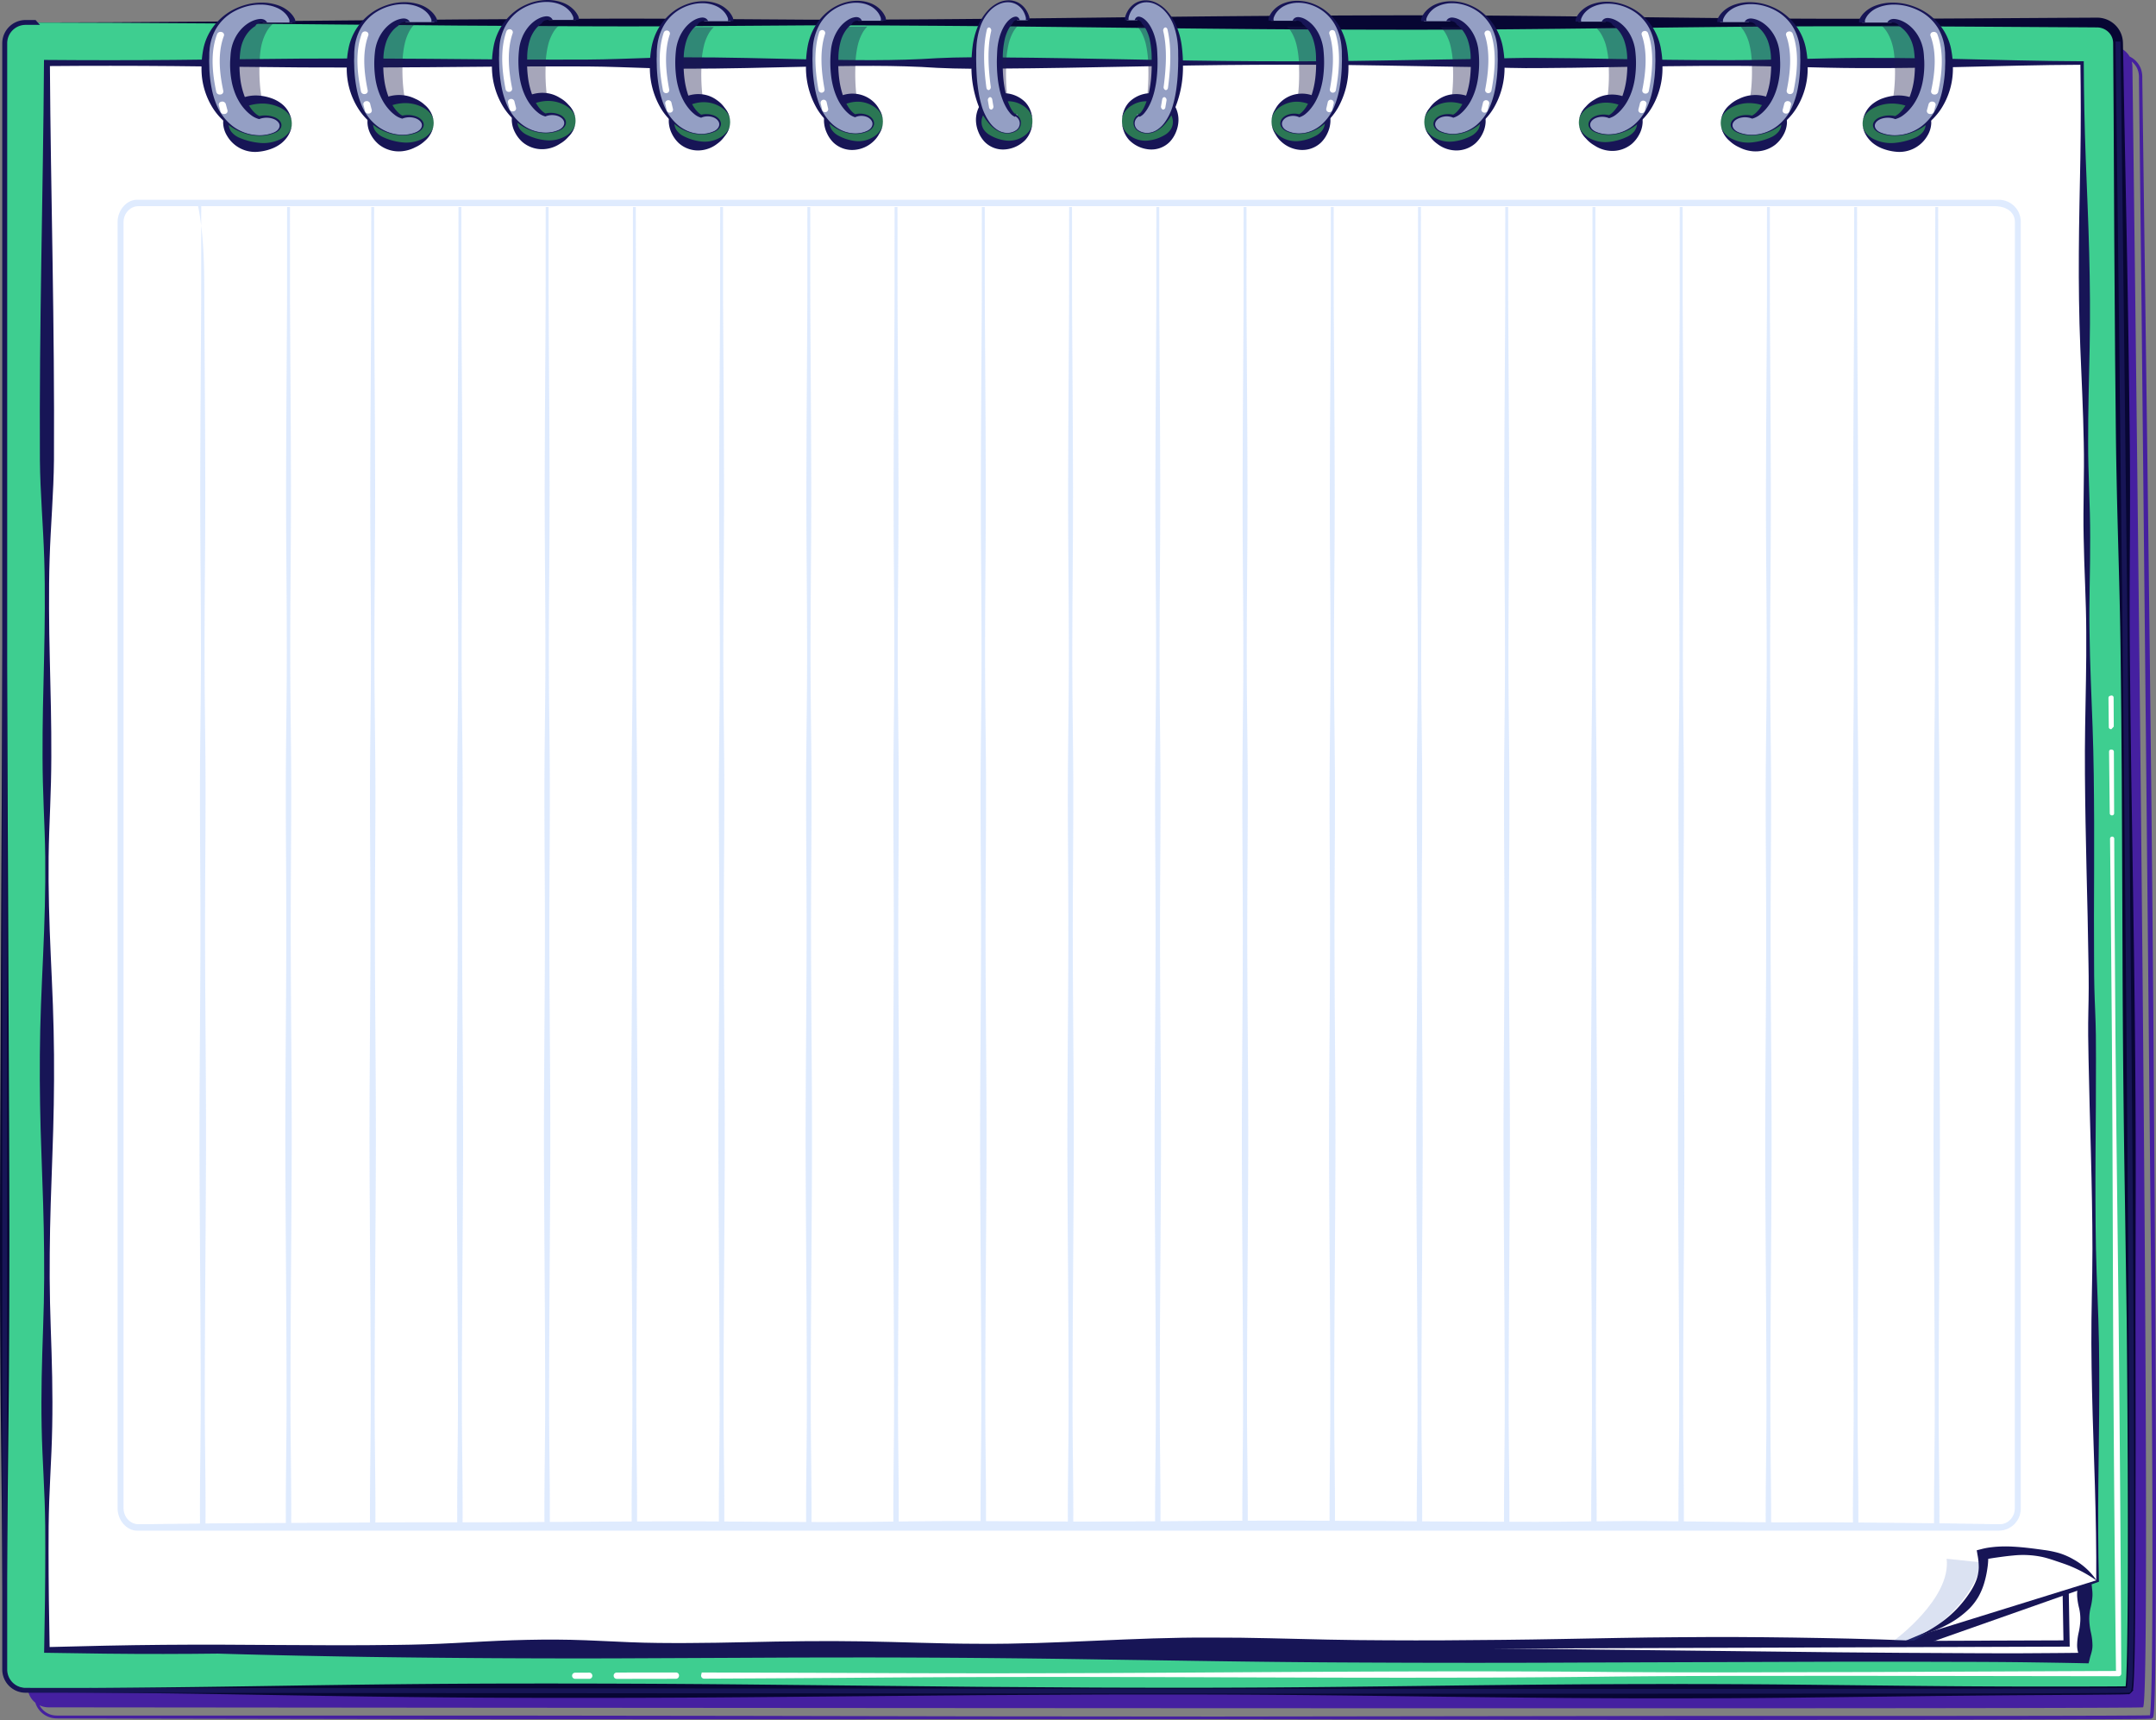 <svg xmlns="http://www.w3.org/2000/svg" width="1255.81" height="1001.633"><rect width="100%" height="100%" fill="#808080" stroke="none"/><g data-name="Grupo 203" opacity=".2"><path fill="#4b6cbf" d="M1110.712 949.608s25.95-30.492 23.119-62.341l21.007 2.914s4.056 32.843-32.066 59.427Z" data-name="Caminho 116"/></g><g data-name="Grupo 8079"><g data-name="Grupo 7914"><path fill="#4520a0" d="M1255.785 858.097q-.121-67.72-.571-135.438l-.974-135.433q-.561-67.715-1.265-135.43-1.464-135.428-3.327-270.851l-1.829-135.423a15.717 15.717 0 0 0-.49-4.427 12.819 12.819 0 0 0-1.977-4.1 12.917 12.917 0 0 0-4.88-4.06 12.222 12.222 0 0 0-10.6-6.058H28.299a12.086 12.086 0 0 0-12.2 11.974v943.426a11.871 11.871 0 0 0 4.49 9.282 11.771 11.771 0 0 0 .411 1.155 13.012 13.012 0 0 0 6.066 6.554 12.667 12.667 0 0 0 4.376 1.34c1.57.168 2.966.095 4.408.116l17.235.037 34.471.074 68.941.124 137.883.237 137.883.036 275.765-.062 275.766.461 137.884-.148 68.943-.165 34.473-.127 17.241-.116 4.312-.046c1.438-.017 2.852-.019 4.4-.082l1.135-.039c.648-.217.151.426 1.739-.5a3.757 3.757 0 0 0 .447-1.464c.055-.374.1-.738.135-1.1.147-1.44.226-2.854.3-4.273.517-11.318.6-22.6.738-33.891l.192-33.865q.137-33.858.052-67.718Zm-2.264 101.57c-.148 11.276-.252 22.573-.78 33.805-.078 1.4-.16 2.8-.3 4.17-.035.341-.077.677-.125 1a1.517 1.517 0 0 1-.036.232c-.189.033-.4.075-.418.018l-1.02.023c-1.326.046-2.785.054-4.219.066l-4.3.04-17.231.094-34.468.084-68.94.055H983.799l-275.765.361-137.883-.113-137.883-.275-137.882-.178H156.503l-68.941-.007-34.471.007H35.856c-1.429-.014-2.914.048-4.2-.094a10.943 10.943 0 0 1-3.808-1.155 11.41 11.41 0 0 1-4.843-4.742 12.3 12.3 0 0 0 5.272 1.2c127.521.131 1214.005 1.207 1219.953-.013 5.906-1.212-4.749-845.313-6.166-955.545a11.73 11.73 0 0 0-.4-2.833 10.73 10.73 0 0 1 2.132 2.217 10.947 10.947 0 0 1 1.681 3.507 13.781 13.781 0 0 1 .414 3.96l1.525 135.425 2.752 270.852 2.616 270.852q.547 67.713.858 135.427.126 33.857.095 67.712-.038 16.921-.216 33.848Z" data-name="Caminho 5497"/></g><g data-name="Grupo 7917"><g data-name="Grupo 7915"><path fill="#3ece90" d="M2.788 25.07v947.269a12.13 12.13 0 0 0 12.223 12.025c128.032.131 1218.872 1.213 1224.843-.013 5.93-1.216-4.768-848.755-6.19-959.437a12.134 12.134 0 0 0-12.24-11.868H15.03A12.134 12.134 0 0 0 2.788 25.07Z" data-name="Caminho 5498"/></g><g data-name="Grupo 7916"><path fill="#070633" d="M2.734 25.14c-.1 186.866 1.59 373.733 2.248 560.6l.328 70.075c.073 23.358.175 46.717.156 70.075s-.082 46.717-.234 70.075-.448 46.717-.7 70.075l-.379 35.037-.264 35.038-.1 35.037v1.1l.049.992a10.754 10.754 0 0 0 2.1 5.449 11.072 11.072 0 0 0 6.4 4.178 15.512 15.512 0 0 0 3.961.31l4.226-.013 8.451-.024c45.072-.131 90.144-.742 135.217-1.442s90.144-1.253 135.216-1.3q67.608-.106 135.215.543l135.215 1.365 67.607.44q33.8.139 67.608.085c45.072-.072 90.143-.636 135.215-1.192s90.143-.982 135.215-.956q33.8-.008 67.607.309l67.607.711q33.8.38 67.6.437h33.8l16.891-.054 4.218-.03 2.109-.014 1.973-.033 1.88-.024c.837-.419-2.667 2.451-1.214 1.141.046-.249.094-.564.131-.9.154-1.334.248-2.785.329-4.215.553-11.555.654-23.264.806-34.92q.191-17.5.2-35.019.054-35.026-.155-70.061-.187-35.032-.544-70.066l-1.026-70.064q-1.174-70.064-1.381-140.136l-.285-70.073-.166-35.037-.268-35.035c-.25-23.357-.432-46.714-1.011-70.066-.546-23.354-1.311-46.7-1.751-70.057-.248-11.677-.4-23.355-.508-35.033l-.354-35.034-.492-70.072-.349-70.075-.233-35.036-.031-4.38-.015-2.19c0-.374 0-.743-.027-.977a5.612 5.612 0 0 0-.069-.808 8.866 8.866 0 0 0-3.082-5.6 9.662 9.662 0 0 0-6.072-2.31l-8.413-.062c-45.072-.218-90.144-.666-135.215-.61-90.144-.056-180.288 2.27-270.432 1.994q-67.608-.082-135.216-.94c-45.072-.5-90.144-1.108-135.215-1.381-22.536-.135-45.072-.29-67.608-.189l-67.608.462q-33.8.226-67.608.037l-67.608-.388-135.216-1.2-67.608-.417-33.8-.106-8.451-.013-4.226-.007a30.5 30.5 0 0 0-4.214.139 12.111 12.111 0 0 0-7.355 3.919 11.972 11.972 0 0 0-3.075 7.936Zm0 0a11.989 11.989 0 0 1 3.057-7.95 12.153 12.153 0 0 1 7.367-3.953 30.508 30.508 0 0 1 4.221-.153l4.226-.007 8.451-.013 33.8-.106 67.608-.417 135.216-1.2 67.608-.389q33.8-.2 67.608.038l67.608.462c22.536.1 45.072-.055 67.608-.189 45.071-.273 90.143-.879 135.215-1.381q67.608-.793 135.216-.94c90.144-.277 180.288 2.05 270.432 1.994 45.071.055 90.143-.393 135.215-.61l8.489-.045a15.081 15.081 0 0 1 9.53 3.507 14.765 14.765 0 0 1 5.178 9.218 11.237 11.237 0 0 1 .137 1.367c.038.494.042.856.048 1.211l.04 2.189.083 4.379.653 35.032 1.38 70.064q.676 35.032 1.182 70.067l.465 35.035c.158 11.678.277 23.357.3 35.037.09 23.359-.154 46.722-.189 70.083-.067 23.361.252 46.718.49 70.075l.456 35.035.538 35.034 1.057 70.07c.648 46.713 1.058 93.431.951 140.153l-.117 70.083.075 70.083-.075 70.088-.206 35.055c-.136 11.7-.214 23.355-.76 35.132-.081 1.484-.161 2.95-.333 4.516-.043.394-.1.8-.184 1.269 1.345-.64-2.361 3.215-2.4 2.532l-2.344.1-1.174.04-1.078.018-2.116.027-4.233.054-16.912.152-33.808.213q-33.807.249-67.61.655l-67.609.815q-16.9.171-33.8.261l-33.8.1c-45.073.043-90.145-.393-135.217-.959s-90.144-1.165-135.216-1.277q-33.8-.077-67.608.021l-67.608.367-135.229 1.189q-67.609.545-135.216.338c-45.072-.117-90.144-.75-135.215-1.528s-90.143-1.478-135.215-1.7l-8.451-.042-4.225-.021a18.057 18.057 0 0 1-4.437-.387 13.2 13.2 0 0 1-9.682-9.24 13.6 13.6 0 0 1-.437-2.352l-.061-1.194v-1.1l-.1-35.037-.264-35.038-.379-35.037c-.252-23.358-.544-46.717-.7-70.075S.007 749.241 0 725.883s.083-46.717.156-70.075l.328-70.075c.66-186.86 2.354-373.727 2.25-560.593Z" data-name="Caminho 5499"/></g></g><g data-name="Grupo 7920"><g data-name="Grupo 7918"><path fill="#fff" d="M1214.241 907.747v57.781l-1142.9-4.633" data-name="Caminho 5500"/></g><g data-name="Grupo 7919"><path fill="#171556" d="M1214.335 907.747a42.3 42.3 0 0 1 2.507 7.223c.311 1.2.543 2.407.819 3.612l.591 3.611c.163 1.2.258 2.408.391 3.612a22.209 22.209 0 0 1 .151 3.611 39.067 39.067 0 0 1-1.182 7.223 27.647 27.647 0 0 0-.663 7.223 41.67 41.67 0 0 0 1.035 7.223 35.176 35.176 0 0 1 .824 7.223 15.454 15.454 0 0 1-.483 3.611c-.281 1.2-.706 2.407-1 3.612l-.756 3.105-2.249-.05c-11.905-.263-23.811-.419-35.717-.589q-17.858-.2-35.719-.22l-35.718-.1h-35.719l-142.878.473q-71.44.377-142.876-.018c-47.625-.2-95.247-1.043-142.87-1.72q-71.435-1.189-142.872-1.2l-35.719.048-35.72.17-71.439.311q-71.439.174-142.873-.844c-47.623-.751-95.244-1.849-142.861-4 47.632-1.766 95.26-2.477 142.887-2.842q71.442-.49 142.875.314l71.435.889 35.718.46 35.718.337q71.436.513 142.877-.039c47.627-.292 95.253-.752 142.878-.563s95.25.5 142.873 1.141l142.87 1.631 35.718.291 35.718.189q17.86.111 35.719.07c11.906-.073 23.813-.132 35.72-.3l-3 3.055c-.293-1.2-.717-2.407-1-3.612a15.44 15.44 0 0 1-.482-3.611 35.226 35.226 0 0 1 .824-7.223 41.622 41.622 0 0 0 1.035-7.223 27.626 27.626 0 0 0-.662-7.223 39.006 39.006 0 0 1-1.182-7.223 22.019 22.019 0 0 1 .152-3.611c.132-1.2.227-2.408.391-3.612l.591-3.611c.275-1.2.506-2.408.818-3.612a42.235 42.235 0 0 1 2.505-7.222Z" data-name="Caminho 5501"/></g></g><g data-name="Grupo 7921"><path fill="#fff" d="m1202.763 903.933.924 53.148-1132.345 3.815" data-name="Caminho 5502"/><path fill="#171556" d="m71.349 962.723-.012-3.656 1130.568-3.809-.893-51.294 3.579-.064.957 55-1.816.006Z" data-name="Caminho 5503"/></g><g data-name="Grupo 7924"><g data-name="Grupo 7922"><path fill="#fff" d="M1113.044 955.724 27.417 960.895V36.634h1185.316l9.037 883.954Z" data-name="Caminho 5504"/></g><g data-name="Grupo 7923"><path fill="#171556" d="m1115.016 955.9-1.913.1c-22.467 1.136-45.013 1.8-67.577 2.354-11.287.245-22.571.507-33.875.641-11.3.151-22.618.177-33.935.206-22.632.088-45.308-.194-67.971-.391-22.665-.219-45.3-.2-67.928-.123q-16.971.054-33.917.339-16.957.2-33.879.726c-22.567.678-45.107 1.7-67.738 1.827-45.227.726-90.827-3.139-136.013-2.314-22.612.22-45.152 1.493-67.75 2.059-22.6.6-45.242.454-67.892.156-11.325-.137-22.645-.226-33.958-.166s-22.621.218-33.907.812c-11.29.544-22.57 1.368-33.873 1.715s-22.624.318-33.953.061-22.669-.843-34-1.308-22.656-.746-33.97-.751c-22.631-.095-45.25.179-67.869.58s-45.244.736-67.872.752c-22.627.043-45.26-.291-67.885-.668l-1.646-.027.033-1.64c.387-19.253.646-38.505.657-57.759l-.048-14.44q-.092-7.219-.333-14.439c-.339-9.627-.893-19.254-1.3-28.88-.839-19.254-.668-38.506-.065-57.759.3-9.626.671-19.253.89-28.88s.262-19.253.163-28.879c-.137-19.253-.867-38.506-1.555-57.759-.719-19.254-1.091-38.506-.926-57.76q.112-14.44.645-28.879c.347-9.626.822-19.253 1.245-28.88.869-19.253 1.457-38.505 1.243-57.759-.113-9.626-.525-19.253-.9-28.879s-.648-19.254-.665-28.88c-.089-19.254.425-38.506.892-57.759q.349-14.44.423-28.88c.022-9.626-.008-19.253-.328-28.879-.593-19.253-2.354-38.506-2.532-57.759-.2-38.506.223-77.013.813-115.519S25.365 75.2 25.612 36.694l.012-1.8 1.71.014q37.044.311 74.089-.014c24.7-.215 49.392-.615 74.088-.763s49.393-.113 74.089.117c24.7.2 49.393.489 74.089.471l18.522-.038q9.261-.068 18.523-.386c12.348-.4 24.7-.924 37.044-.917 24.7-.057 49.393.673 74.089 1.212 24.7.468 49.392.932 74.089-.721 6.174-.282 12.348-.475 18.522-.489l18.522.074q18.522.121 37.044.44l74.089 1.374q37.045.555 74.089.4c24.7-.118 49.393-.691 74.089-1.062l18.522-.272c6.174-.1 12.348-.323 18.522-.478s12.348-.179 18.523-.111l18.522.177c24.7.327 49.392.963 74.089 1.077 12.348.06 24.7.063 37.044-.175l37.044-.852c12.349-.268 24.7-.31 37.045-.219s24.7.26 37.044.55c24.7.547 49.393 1.293 74.089 1.375h.982v1.009q.119 27.622 1.137 55.235c.685 18.407 1.56 36.813 2.019 55.224.479 18.41.649 36.824.276 55.243s-.931 36.841-.877 55.256c-.06 18.416 1.232 36.817 1.185 55.233.094 18.415-.723 36.839-.377 55.251.228 18.413 1.112 36.818 1.776 55.227.682 18.408.816 36.822.9 55.237.062 18.415-.052 36.831-.092 55.248q-.014 13.81.066 27.622c.029 4.6.027 9.208.158 13.81.1 4.6.309 9.2.488 13.807s.335 9.2.39 13.807l.06 13.811q.035 13.81-.072 27.624c-.106 18.417-.31 36.834-.227 55.249.042 9.207.095 18.415.289 27.621s.561 18.409.918 27.612.688 18.408.838 27.614.18 18.414.174 27.622c-.031 18.416-.38 36.835-.546 55.252s-.134 36.833.351 55.243l.016.591-.565.193c-9.023 3.089-18.033 6.254-27.092 9.254s-18.149 5.884-27.232 8.783l-27.26 8.599Zm-3.411-.6 1.329-.444 27.1-9.049 27.106-8.957c9.04-2.956 18.073-5.93 27.137-8.783s18.177-5.546 27.278-8.31l-.55.783c.109-18.417-.245-36.828-.778-55.238s-1.268-36.817-1.674-55.228c-.2-9.206-.358-18.412-.393-27.619s.1-18.417.274-27.626.343-18.419.353-27.627-.129-18.415-.275-27.62c-.293-18.413-.874-36.822-1.356-55.232q-.389-13.808-.637-27.616l-.222-13.809c-.041-4.6.016-9.208.106-13.812s.2-9.21.207-13.814c.036-4.6-.06-9.208-.125-13.81q-.183-13.81-.5-27.618c-.415-18.411-.906-36.821-1.221-55.233-.3-18.412-.538-36.825-.232-55.243.287-18.419.794-36.84.647-55.255-.031-18.415-1.225-36.817-1.508-55.229-.423-18.411.492-36.836.056-55.247-.323-18.412-1.26-36.817-2.007-55.224s-.957-36.821-.854-55.238c.083-18.417.58-36.837.889-55.256s.3-36.834.008-55.246l.985 1.013c-24.7.083-49.392.827-74.089 1.375q-18.522.434-37.044.55c-12.348.09-24.7.047-37.045-.219l-37.044-.853c-12.348-.238-24.7-.235-37.044-.174-24.7.113-49.393.749-74.089 1.076l-18.522.176c-6.175.07-12.348.052-18.523-.11s-12.348-.381-18.522-.477l-18.522-.273c-24.7-.371-49.393-.944-74.089-1.062s-49.392.025-74.089.4l-74.089 1.374q-18.522.315-37.044.44l-18.522.075c-6.174-.015-12.348-.208-18.522-.49-24.7-1.653-49.393-1.188-74.089-.721-24.7.538-49.393 1.269-74.089 1.213-12.348.007-24.7-.513-37.044-.917q-9.262-.308-18.523-.387l-18.522-.038c-24.7-.019-49.392.272-74.089.471q-37.044.346-74.089.117c-24.7-.149-49.392-.548-74.088-.763s-49.393-.221-74.089-.014l1.722-1.787c.246 38.506.968 77.013 1.564 115.518s1.017 77.013.813 115.519c-.177 19.253-1.939 38.506-2.531 57.759-.32 9.626-.35 19.253-.328 28.879s.19 19.254.423 28.88c.468 19.253.982 38.505.892 57.759-.016 9.626-.294 19.253-.665 28.88s-.786 19.253-.9 28.879c-.213 19.254.374 38.506 1.243 57.759.422 9.627.9 19.254 1.245 28.88s.571 19.253.645 28.879c.165 19.254-.207 38.506-.926 57.76-.688 19.253-1.418 38.506-1.554 57.759q-.149 14.439.162 28.879c.219 9.627.585 19.254.89 28.88.6 19.253.773 38.505-.065 57.759-.408 9.626-.962 19.253-1.3 28.88q-.247 7.219-.333 14.439l-.047 14.44c.01 19.254.269 38.506.656 57.759l-1.613-1.667c22.612-.592 45.219-1.142 67.829-1.314 22.61-.2 45.225-.073 67.843.106s45.239.244 67.846-.066q16.957-.17 33.887-1.074c11.287-.573 22.567-1.267 33.857-1.632s22.588-.513 33.905-.262 22.655.956 33.985 1.392c11.332.487 22.644.527 33.951.488s22.605-.244 33.9-.488c22.588-.512 45.18-.874 67.823-.489 22.64.351 45.339 1.407 67.966 1.413 45.29.393 90.167-3.9 135.418-3.607 22.608-.091 45.305.719 67.977 1.182q17 .35 33.979.4 16.979.1 33.94.017c22.611-.141 45.215-.335 67.788-.769 22.576-.413 45.137-.91 67.745-1.038 11.3-.078 22.6-.16 33.921-.116 11.316.025 22.651.179 33.983.317 22.213.329 44.443.789 66.742 1.67Z" data-name="Caminho 5505"/></g></g><g data-name="Grupo 7925"><path fill="#171556" d="m1121.877 957.35 90.679-31.939v-13.063l-107.212 45.057Z" data-name="Caminho 5506"/></g><g data-name="Grupo 8066" opacity=".2"><path fill="#4b6cbf" d="M1103.231 955.346s33.377-24.318 30.627-47.6l20.4 2.129s-4.23 26.037-39.316 45.47Z" data-name="Caminho 5579"/></g><g data-name="Grupo 8069"><g data-name="Grupo 8067"><path fill="#fff" d="M1118.716 952.071s40.317-13.271 36.231-46.95c0 0 41.828-9.719 66.138 15.168" data-name="Caminho 5580"/></g><g data-name="Grupo 8068"><path fill="#171556" d="M1118.699 952.019a81.578 81.578 0 0 0 13.546-8.352 64.216 64.216 0 0 0 11.085-10.764 62.512 62.512 0 0 0 4.4-6.078 34.95 34.95 0 0 0 3.406-6.622 23.063 23.063 0 0 0 1.439-7.3 36.512 36.512 0 0 0-.724-7.408l-.452-2.692 2.842-.721a40.861 40.861 0 0 1 4.575-.908c1.512-.195 3.02-.37 4.536-.467a74.59 74.59 0 0 1 9.085-.029c6.051.315 12.007 1.1 17.991 1.935a59.844 59.844 0 0 1 8.933 1.818 40.511 40.511 0 0 1 8.393 3.676 39.017 39.017 0 0 1 13.37 12.143l-.079.076a78.073 78.073 0 0 0-15.2-8.317c-2.625-1.078-5.313-1.945-7.991-2.857s-5.393-1.806-8.189-2.446a54.487 54.487 0 0 0-17.15-.854c-2.863.249-5.707.632-8.533 1.016-1.412.207-2.825.392-4.223.634-1.378.228-2.846.43-4.111.654l2.39-3.413a40.53 40.53 0 0 1-.449 8.613 57.03 57.03 0 0 1-1.811 8.386 38.07 38.07 0 0 1-3.3 7.926 34.58 34.58 0 0 1-5.117 6.82 54.205 54.205 0 0 1-13.458 9.782 65.916 65.916 0 0 1-7.439 3.406 56.852 56.852 0 0 1-7.737 2.445Z" data-name="Caminho 5581"/></g></g><g data-name="Grupo 8071"><g data-name="Grupo 8070"><path fill="#171556" d="M1240.982 545.668c-2.076-222.182-5-454.758-5.852-520.747 0-.242-.03-.478-.046-.716h-2.88c.021.248.046.5.049.751 1.228 95.59 11.752 927.274 6.577 958.019-12.212.39-145.344.523-320.092.523-335.1 0-823.078-.487-903.753-.57a10.719 10.719 0 0 1-10.786-10.611V25.095a10.721 10.721 0 0 1 10.8-10.612h8.341a35.3 35.3 0 0 1-2.6-2.826h-5.746A13.577 13.577 0 0 0 1.313 25.095v947.222a13.577 13.577 0 0 0 13.662 13.437c127.933.132 576.615.568 893.853.568 187.484 0 329.112-.152 331.343-.61 1.6-.329 2.2-.452 2.639-38.4.259-22.371.34-55.29.239-97.84-.164-72.746-.862-174.961-2.067-303.804Z" data-name="Caminho 5582"/></g></g><g data-name="Grupo 8077"><g data-name="Grupo 8072"><path fill="#fff" d="m1229.879 424.578 1.331-1.452-.08-16.9a1.209 1.209 0 0 0-1.525-1.16c-.174.047-.347.09-.522.133a1.226 1.226 0 0 0-.957 1.2q.088 8.514.186 17.031a1.214 1.214 0 0 0 1.434 1.173Z" data-name="Caminho 5583"/></g><g data-name="Grupo 8073"><path fill="#fff" d="m343.238 974.054-8.246.034a1.765 1.765 0 0 0-1.757 1.771v.036a1.765 1.765 0 0 0 1.761 1.762l8.255.01a1.772 1.772 0 0 0 1.767-1.952l-.009-.08a1.774 1.774 0 0 0-1.771-1.581Z" data-name="Caminho 5584"/></g><g data-name="Grupo 8074"><path fill="#fff" d="M393.754 973.958q-17.276 0-34.552.048a1.763 1.763 0 0 0-1.745 1.954l.014.133a1.761 1.761 0 0 0 1.75 1.583q17.254.008 34.506-.049a1.761 1.761 0 0 0 1.709-1.364l.031-.133a1.763 1.763 0 0 0-1.713-2.172Z" data-name="Caminho 5585"/></g><g data-name="Grupo 8075"><path fill="#fff" d="m1234.006 763.595-1.272-105.5-.517-52.75-.376-52.75q-.231-32.1-.351-64.2a1.215 1.215 0 0 0-1.108-1.2h-.025a1.211 1.211 0 0 0-1.317 1.221q.36 32.1.648 64.2l.445 52.749.3 52.751.372 105.5q.454 104.731 1.69 209.458l-145.759.628-73.655.186q-36.827.052-73.656-.2c-98.208-.948-196.412.133-294.618.585q-73.655.336-147.31-.034-44.372-.167-88.743-.271c-.01.041-.013.08-.024.122l-.316 1.271a1.769 1.769 0 0 0 1.727 2.19q43.68-.184 87.361-.515 73.654-.594 147.309-.449c98.206.175 196.414.979 294.619-.246q36.825-.358 73.654-.4l73.655-.021 147.31.219h.009a1.525 1.525 0 0 0 1.525-1.524v-.024q-.5-105.497-1.577-210.996Z" data-name="Caminho 5586"/></g><g data-name="Grupo 8076"><path fill="#fff" d="m1231.427 473.623-.15-35.87a1.217 1.217 0 0 0-1.019-1.186 6.15 6.15 0 0 1-.289-.058 1.216 1.216 0 0 0-1.5 1.187q.2 17.965.408 35.931a1.211 1.211 0 0 0 1.061 1.19l.128.016a1.214 1.214 0 0 0 1.361-1.21Z" data-name="Caminho 5587"/></g></g><g data-name="Grupo 8078" opacity=".2"><path fill="#5e9afc" d="M1164.006 116.34H79.739c-5.8 0-11.245 5.861-11.245 13.066v748.872c0 7.205 5.446 13.066 11.245 13.066h1084.267a12.814 12.814 0 0 0 13.034-13.066V129.403a12.814 12.814 0 0 0-13.034-13.063ZM71.964 878.278V129.403c0-5.146 3.891-9.333 8.671-9.333h36.746l-.169.006c-.042 18.543-.006 37.084-.039 55.627l-.429 70.747-.126 35.374c.013 11.791.017 23.582.1 35.374l.245 35.375c.04 11.79.1 23.582.054 35.374-.051 23.582-.546 47.165-.545 70.747-.037 23.582.213 47.165.262 70.747.124 47.166-.641 94.331-.534 141.5.138 47.165.687 94.331.687 141.495.08 23.582-.5 47.165-.413 70.747 0 1.34.017 2.679.021 4.02-8.1.055-22.355.11-30.456.178 8.1.068 22.355.123 30.458.179v.056H80.636c-4.783-.005-8.672-4.192-8.672-9.338Zm47.634 9.333v-.034q2.8.02 5.608.034Zm1053.976-9.333c0 5.146-3.891 9.333-8.672 9.333h-31.178c6.5-.07 20.038-.141 26.535-.235-7.851-.114-22.747-.2-30.6-.284.085-23.572-.493-47.144-.413-70.716 0-47.165.548-94.33.687-141.5.107-47.165-.657-94.33-.534-141.495.049-23.583.3-47.166.262-70.748 0-23.582-.494-47.165-.545-70.747-.046-11.791.014-23.582.054-35.374l.245-35.375c.081-11.79.085-23.582.1-35.373l-.127-35.374-.43-70.748c-.034-19.694.018-39.389-.039-59.083h-1.665c-.056 19.694-.005 39.389-.04 59.083l-.429 70.748-.126 35.374c.012 11.79.017 23.582.1 35.373l.245 35.375c.039 11.791.1 23.582.054 35.374-.052 23.582-.546 47.165-.545 70.747-.039 23.582.213 47.165.262 70.748.123 47.165-.641 94.33-.534 141.495.139 47.166.686 94.331.687 141.5.08 23.561-.5 47.124-.414 70.685-13.335-.133-23.091-.241-36.426-.365q-3.831-.032-7.661-.069c.079-23.483-.494-46.965-.414-70.448 0-47.166.548-94.331.687-141.5.108-47.164-.656-94.33-.534-141.495.05-23.582.3-47.165.262-70.747 0-23.582-.493-47.165-.544-70.747-.046-11.791.013-23.582.053-35.375l.245-35.374c.081-11.791.085-23.582.1-35.373l-.127-35.375-.429-70.747c-.035-19.629.017-39.257-.04-58.886h-1.667c-.056 19.629 0 39.257-.039 58.886l-.43 70.747-.126 35.375c.013 11.79.017 23.581.1 35.373l.245 35.374c.04 11.792.1 23.583.054 35.375-.051 23.582-.545 47.165-.544 70.747-.038 23.582.213 47.166.262 70.747.124 47.165-.641 94.331-.533 141.495.138 47.166.686 94.331.686 141.5.08 23.473-.492 46.946-.413 70.421-7.514-.067-15.027-.124-22.541-.107-8.375.027-16.749.068-25.124.026.08-23.512-.493-47.025-.414-70.537 0-47.165.549-94.33.688-141.495.107-47.166-.657-94.331-.534-141.5.049-23.582.3-47.165.262-70.747 0-23.583-.494-47.166-.545-70.747-.047-11.792.014-23.583.054-35.375l.245-35.374c.081-11.791.084-23.582.1-35.374l-.126-35.375-.43-70.747c-.034-19.563.016-39.125-.037-58.688h-1.669c-.055 19.563 0 39.126-.039 58.688l-.429 70.747-.127 35.375c.014 11.791.017 23.582.1 35.374l.245 35.374c.039 11.791.1 23.582.054 35.375-.052 23.582-.546 47.164-.546 70.747-.038 23.582.213 47.165.263 70.747.123 47.165-.641 94.33-.534 141.5.138 47.165.686 94.33.687 141.495.08 23.5-.494 47.006-.414 70.509-1.692-.013-3.385-.022-5.078-.044-14.2-.11-28.391-.32-42.585-.473.073-23.4-.494-46.793-.414-70.189 0-47.166.548-94.331.687-141.5.107-47.165-.656-94.33-.534-141.495.049-23.582.3-47.166.262-70.748 0-23.582-.494-47.165-.544-70.747-.047-11.791.014-23.582.054-35.374l.245-35.374c.081-11.791.085-23.582.1-35.374l-.126-35.375-.429-70.747c-.035-19.5.015-38.994-.039-58.491H978.4c-.054 19.5 0 38.995-.039 58.491l-.429 70.747-.126 35.375c.013 11.791.017 23.582.1 35.374l.245 35.374c.04 11.791.1 23.582.053 35.374-.052 23.582-.545 47.165-.545 70.747-.038 23.582.214 47.166.263 70.748.123 47.165-.641 94.33-.534 141.495.139 47.165.686 94.33.687 141.5.08 23.386-.488 46.77-.414 70.156q-10.484-.105-20.969-.137c-8.9-.034-17.8.039-26.7.133.077-23.45-.493-46.9-.414-70.35 0-47.165.548-94.33.687-141.495.107-47.165-.656-94.331-.534-141.5.049-23.582.3-47.165.263-70.747 0-23.582-.494-47.166-.546-70.747-.045-11.791.015-23.583.054-35.374l.245-35.374c.081-11.792.085-23.582.1-35.375l-.126-35.374-.43-70.747c-.034-19.431.015-38.862-.037-58.294h-1.67c-.053 19.432 0 38.863-.038 58.294l-.43 70.747-.126 35.374c.014 11.792.017 23.582.1 35.375l.245 35.374c.04 11.79.1 23.582.054 35.374-.051 23.582-.546 47.165-.545 70.747-.038 23.582.213 47.165.262 70.747.123 47.165-.641 94.331-.533 141.5.138 47.165.686 94.33.686 141.495.081 23.461-.491 46.922-.413 70.383-12.287.134-24.573.29-36.86.246-3.6 0-7.2-.022-10.8-.029v-.047c.085-23.582-.493-47.164-.413-70.746 0-47.166.548-94.332.686-141.5.107-47.166-.657-94.331-.533-141.5.049-23.582.3-47.165.262-70.747 0-23.582-.494-47.165-.545-70.747-.046-11.792.015-23.582.054-35.375l.245-35.374c.081-11.791.084-23.582.1-35.374l-.126-35.374-.43-70.748c-.034-19.365.015-38.731-.037-58.1h-1.671c-.052 19.366 0 38.732-.038 58.1l-.429 70.748-.127 35.374c.013 11.791.017 23.582.1 35.374l.245 35.374c.039 11.792.1 23.582.054 35.375-.051 23.582-.546 47.165-.546 70.747-.038 23.582.214 47.165.263 70.747.123 47.165-.641 94.33-.534 141.5.139 47.164.686 94.33.687 141.5.08 23.582-.5 47.164-.414 70.746v.042q-23.832-.056-47.666-.223v-.019c.085-23.582-.493-47.165-.413-70.747 0-47.165.548-94.331.687-141.5.107-47.165-.657-94.33-.534-141.495.049-23.582.3-47.166.262-70.748 0-23.582-.494-47.165-.545-70.747-.046-11.791.014-23.582.053-35.374l.245-35.374c.08-11.791.085-23.582.1-35.374l-.126-35.374-.43-70.748c-.033-19.3.015-38.6-.036-57.9h-1.671c-.051 19.3 0 38.6-.038 57.9l-.429 70.748-.126 35.374c.013 11.791.017 23.582.1 35.374l.245 35.374c.04 11.791.1 23.582.054 35.374-.051 23.582-.545 47.165-.545 70.747-.037 23.582.213 47.166.262 70.748.123 47.165-.641 94.33-.534 141.495.138 47.165.687 94.331.687 141.5.08 23.582-.5 47.162-.413 70.744q-23.833-.164-47.664-.3c.082-23.546-.494-47.092-.414-70.639 0-47.164.549-94.33.687-141.495.107-47.165-.656-94.33-.533-141.495.049-23.583.3-47.166.262-70.748 0-23.582-.494-47.165-.545-70.747-.046-11.791.014-23.582.053-35.374l.246-35.375c.08-11.791.084-23.582.1-35.374l-.126-35.374-.43-70.747c-.034-19.234.01-38.468-.04-57.7h-1.665c-.049 19.234-.005 38.469-.039 57.7l-.43 70.747-.126 35.374c.013 11.791.017 23.582.1 35.374l.246 35.375c.039 11.791.1 23.582.053 35.374-.051 23.582-.545 47.165-.545 70.747-.038 23.582.213 47.165.263 70.748.123 47.165-.641 94.33-.534 141.495.138 47.165.686 94.331.687 141.495.08 23.541-.5 47.083-.414 70.623q-8.912-.046-17.825-.088-14.919-.036-29.84.043v-.027c.085-23.583-.493-47.165-.413-70.748 0-47.165.548-94.33.687-141.495.107-47.166-.657-94.331-.534-141.5.049-23.582.3-47.165.262-70.748 0-23.582-.494-47.165-.545-70.747-.046-11.791.013-23.582.054-35.374l.245-35.374c.081-11.791.084-23.582.1-35.374l-.126-35.374-.43-70.747c-.033-19.168.013-38.337-.036-57.506h-1.673c-.05 19.169 0 38.338-.037 57.506l-.429 70.747-.126 35.374c.012 11.791.017 23.582.1 35.374l.245 35.374c.04 11.792.1 23.582.054 35.374-.052 23.582-.545 47.165-.545 70.747-.038 23.583.213 47.166.263 70.748.123 47.165-.641 94.33-.534 141.5.139 47.165.686 94.33.687 141.495.08 23.583-.5 47.165-.414 70.748v.038q-23.833.115-47.667.316v-.553c.084-23.582-.494-47.165-.414-70.747 0-47.165.548-94.33.687-141.495.107-47.166-.657-94.331-.534-141.5.049-23.582.3-47.165.262-70.748 0-23.582-.493-47.165-.545-70.747-.045-11.791.014-23.582.054-35.374l.245-35.374c.081-11.791.085-23.582.1-35.374l-.126-35.374-.429-70.748c-.034-19.1.013-38.2-.036-57.308h-1.674c-.048 19.1 0 38.205-.036 57.308l-.43 70.748-.126 35.374c.013 11.791.017 23.582.1 35.374l.245 35.374c.039 11.791.1 23.582.054 35.374-.051 23.582-.546 47.165-.545 70.747-.038 23.583.213 47.166.262 70.748.123 47.165-.64 94.33-.533 141.5.138 47.165.686 94.33.686 141.495.08 23.582-.5 47.165-.413 70.747v.574q-23.837.158-47.672.142v-.913c.085-23.582-.494-47.165-.414-70.748 0-47.165.549-94.33.687-141.495.107-47.165-.656-94.33-.533-141.5.049-23.582.3-47.164.262-70.747 0-23.582-.494-47.165-.545-70.747-.047-11.791.013-23.583.053-35.374l.245-35.374c.081-11.792.084-23.582.1-35.375l-.126-35.374-.43-70.747c-.033-19.037.008-38.074-.039-57.111h-1.666c-.047 19.037-.006 38.074-.039 57.111l-.43 70.747-.126 35.374c.013 11.792.017 23.582.1 35.375l.245 35.374c.039 11.79.1 23.582.053 35.374-.051 23.582-.545 47.165-.545 70.747-.038 23.583.213 47.165.263 70.747.123 47.166-.641 94.331-.534 141.5.139 47.165.686 94.33.687 141.495.079 23.583-.5 47.166-.414 70.748v.907c-15.891-.041-31.782-.176-47.674-.234v-.871c.085-23.582-.493-47.165-.413-70.746 0-47.166.548-94.331.687-141.5.108-47.165-.657-94.331-.534-141.5.049-23.582.3-47.165.262-70.747 0-23.582-.494-47.166-.545-70.748-.046-11.79.014-23.582.054-35.373l.245-35.375c.08-11.791.085-23.582.1-35.374l-.126-35.374-.43-70.747c-.033-18.971.008-37.942-.039-56.914h-1.702c-.046 18.972-.005 37.942-.039 56.914l-.429 70.747-.126 35.374c.012 11.791.017 23.582.1 35.374l.245 35.375c.04 11.79.1 23.582.054 35.373-.052 23.582-.545 47.166-.545 70.748-.038 23.582.214 47.165.263 70.747.123 47.165-.641 94.331-.534 141.5.138 47.165.686 94.33.687 141.5.081 23.581-.5 47.164-.413 70.746v.863q-7.342-.022-14.684-.016c-11 0-21.993.12-32.991.249 0-.431.006-.862.007-1.294.084-23.582-.494-47.165-.414-70.747 0-47.165.548-94.331.687-141.5.107-47.165-.656-94.33-.534-141.495.05-23.582.3-47.165.262-70.748 0-23.582-.493-47.164-.544-70.747-.047-11.791.013-23.582.053-35.374l.245-35.374c.082-11.791.085-23.582.1-35.375l-.127-35.373-.429-70.748c-.033-18.9.006-37.81-.039-56.716h-1.666c-.046 18.906-.006 37.811-.039 56.716l-.43 70.748-.126 35.373c.014 11.792.017 23.583.1 35.375l.245 35.374c.04 11.791.1 23.582.054 35.374-.051 23.583-.546 47.165-.545 70.747-.038 23.583.213 47.166.262 70.748.124 47.165-.64 94.33-.533 141.495.137 47.165.686 94.331.686 141.5.08 23.582-.5 47.165-.413 70.747 0 .442.006.886.006 1.328-10.192.119-20.385.237-30.578.261q-8.551.034-17.1 0c0-.6.008-1.193.009-1.789.085-23.582-.494-47.165-.414-70.748 0-47.164.549-94.33.687-141.495.107-47.165-.656-94.33-.533-141.5.05-23.582.3-47.165.262-70.747 0-23.582-.494-47.165-.545-70.747-.046-11.791.013-23.583.054-35.374l.245-35.374c.08-11.791.084-23.582.1-35.374l-.126-35.375-.43-70.748c-.033-18.839.006-37.679-.04-56.518h-1.666c-.046 18.839-.006 37.68-.039 56.518l-.43 70.748-.126 35.375c.013 11.791.018 23.582.1 35.374l.245 35.374c.039 11.79.1 23.582.053 35.374-.052 23.582-.545 47.165-.545 70.747-.038 23.582.213 47.165.263 70.747.123 47.166-.641 94.331-.534 141.5.139 47.165.686 94.331.687 141.495.08 23.583-.5 47.166-.414 70.748 0 .593.008 1.185.009 1.779q-6.559-.021-13.118-.047l-33.353-.245-1.211-.006c0-.559.007-1.119.008-1.678.085-23.583-.494-47.166-.413-70.748 0-47.165.548-94.33.687-141.5.107-47.164-.657-94.33-.534-141.495.049-23.582.3-47.165.262-70.747 0-23.582-.494-47.165-.544-70.747-.047-11.791.013-23.583.053-35.375l.245-35.374c.081-11.791.085-23.582.1-35.374l-.126-35.374-.431-70.747c-.032-18.774.007-37.548-.037-56.322h-1.669c-.045 18.774-.005 37.548-.039 56.322l-.429 70.747-.126 35.374c.013 11.791.017 23.582.1 35.374l.245 35.374c.04 11.791.1 23.583.054 35.375-.051 23.582-.546 47.165-.546 70.747-.037 23.582.214 47.165.263 70.747.124 47.165-.641 94.331-.534 141.495.138 47.166.686 94.331.687 141.5.08 23.582-.5 47.165-.413 70.748 0 .554.007 1.11.008 1.665q-14.5-.081-29.008-.078l-18.674.07c0-.618.009-1.236.01-1.854.085-23.582-.494-47.165-.414-70.747 0-47.165.548-94.33.687-141.5.107-47.165-.656-94.33-.534-141.495.05-23.582.3-47.166.263-70.748 0-23.582-.494-47.165-.545-70.746-.046-11.792.014-23.583.053-35.375l.245-35.374c.081-11.791.085-23.582.1-35.374l-.126-35.374-.43-70.748c-.033-18.708.005-37.416-.039-56.125h-1.669c-.044 18.709 0 37.417-.037 56.125l-.43 70.748-.126 35.374c.013 11.791.017 23.582.1 35.374l.245 35.374c.04 11.791.1 23.582.054 35.375-.051 23.582-.546 47.164-.545 70.746-.038 23.582.213 47.166.262 70.748.123 47.165-.64 94.33-.533 141.495.138 47.166.686 94.331.686 141.5.081 23.582-.5 47.166-.413 70.747 0 .622.008 1.245.01 1.867l-11.546.043-36.141.233c0-.779.012-1.56.012-2.34.085-23.582-.494-47.165-.414-70.748 0-47.164.549-94.33.687-141.495.107-47.166-.656-94.33-.533-141.495.049-23.583.3-47.166.262-70.748 0-23.582-.494-47.165-.544-70.747-.046-11.791.013-23.582.054-35.374l.245-35.374c.081-11.792.084-23.582.1-35.375l-.126-35.374-.43-70.747c-.032-18.642.005-37.285-.037-55.928h-1.669c-.043 18.643-.005 37.285-.039 55.928l-.429 70.747-.127 35.374c.013 11.792.017 23.582.1 35.375l.245 35.374c.04 11.791.1 23.582.054 35.374-.052 23.582-.546 47.165-.546 70.747-.037 23.582.214 47.165.263 70.748.123 47.165-.641 94.329-.534 141.495.138 47.165.686 94.331.687 141.495.08 23.583-.5 47.166-.414 70.748 0 .787.011 1.574.013 2.36l-27.439.176q-10.126.02-20.252.009c0-.914.014-1.828.015-2.743.084-23.582-.494-47.166-.414-70.748 0-47.165.548-94.33.687-141.495.108-47.166-.657-94.331-.534-141.5.049-23.582.3-47.165.262-70.747 0-23.582-.494-47.166-.545-70.748-.046-11.79.015-23.582.054-35.374l.245-35.374c.08-11.791.085-23.582.1-35.374l-.126-35.374-.429-70.747c-.033-18.577 0-37.153-.039-55.731h-1.669c-.043 18.577-.005 37.153-.038 55.731l-.429 70.747-.126 35.374c.013 11.791.017 23.582.1 35.374l.245 35.374c.039 11.791.1 23.583.054 35.374-.051 23.582-.546 47.166-.545 70.748-.039 23.582.213 47.165.262 70.747.124 47.165-.641 94.33-.534 141.5.139 47.165.686 94.33.687 141.495.08 23.582-.5 47.166-.413 70.748 0 .914.012 1.828.014 2.741-14.444-.007-28.888-.019-43.332.067l-4.362.024c0-1.01.014-2.021.016-3.03.085-23.582-.494-47.164-.414-70.747 0-47.165.548-94.33.687-141.495.107-47.166-.656-94.331-.534-141.5.05-23.582.3-47.165.263-70.747 0-23.582-.494-47.166-.545-70.748-.046-11.791.013-23.582.053-35.374l.246-35.374c.081-11.791.084-23.582.1-35.374l-.126-35.374-.43-70.748c-.032-18.51 0-37.021-.037-55.533h-1.67c-.042 18.511-.006 37.023-.038 55.533l-.43 70.748-.126 35.374c.013 11.791.017 23.582.1 35.374l.246 35.374c.04 11.791.1 23.582.053 35.374-.051 23.582-.545 47.166-.545 70.748-.037 23.582.213 47.165.263 70.747.122 47.165-.642 94.33-.534 141.5.138 47.165.686 94.33.687 141.495.08 23.583-.5 47.165-.414 70.747 0 1.016.013 2.032.016 3.047-15.9.091-30.01.173-45.911.256 0-1.167.017-2.333.019-3.5.085-23.582-.494-47.165-.414-70.747 0-47.165.549-94.331.687-141.5.107-47.165-.656-94.33-.533-141.5.049-23.582.3-47.165.262-70.747 0-23.582-.494-47.165-.545-70.747-.046-11.791.013-23.582.053-35.374l.245-35.375c.08-11.79.084-23.582.1-35.374l-.126-35.373-.43-70.748c-.032-18.445 0-36.89-.038-55.336h-1.67c-.04 18.447-.005 36.89-.038 55.336l-.429 70.748-.127 35.373c.013 11.792.018 23.583.1 35.374l.245 35.375c.039 11.791.1 23.582.054 35.374-.051 23.582-.546 47.165-.546 70.747-.038 23.582.214 47.165.263 70.747.122 47.166-.641 94.331-.534 141.5.139 47.165.686 94.331.687 141.5.08 23.582-.5 47.165-.414 70.747 0 1.172.015 2.344.019 3.516-15.9.084-30.908.176-46.811.283 0-1.332.021-2.664.022-4 .084-23.582-.494-47.165-.414-70.747 0-47.164.548-94.33.687-141.495.107-47.165-.657-94.33-.534-141.5.05-23.582.3-47.165.262-70.747 0-23.582-.494-47.165-.545-70.747-.047-11.791.014-23.583.054-35.374l.245-35.375c.081-11.791.085-23.582.1-35.374l-.127-35.374-.429-70.747c-.033-18.545 0-37.089-3.616-55.633h1045.976c8.359 0 12.25 4.187 12.25 9.333Z" data-name="Caminho 5588"/></g></g><g data-name="Grupo 8160"><g data-name="Grupo 8149"><g data-name="Grupo 130"><g data-name="Grupo 72"><g data-name="Grupo 61" opacity=".39"><path fill="#1b1b4c" d="M138.693 73.281a24.264 24.264 0 0 1 4.975-2.3 25.692 25.692 0 0 1 12.842-.812 43.821 43.821 0 0 1-2.1-5.164 69.7 69.7 0 0 1-2.8-13.537 104.432 104.432 0 0 1-.459-13.84c.173-4.666.4-9.192 1.755-13.538a26.783 26.783 0 0 1 2.737-6.225 17.283 17.283 0 0 1 3.64-4.274v-.007h-21.351c-.279.494-.549.993-.8 1.5a46.828 46.828 0 0 0-4.481 13.858 90.094 90.094 0 0 0-1.04 14.239c.087 9.491 1.715 19.137 6.027 28.061.33.681.687 1.363 1.055 2.039Z" data-name="Caminho 42"/></g><g data-name="Grupo 64"><g data-name="Grupo 62" transform="translate(131.609 58.029)"><ellipse cx="19.181" cy="13.862" fill="#2b7754" data-name="Elipse 1" rx="19.181" ry="13.862"/></g><g data-name="Grupo 63"><path fill="#171556" d="M169.971 71.892a9.248 9.248 0 0 0-2.348-5.971 14.7 14.7 0 0 0-5.09-3.547 23.648 23.648 0 0 0-11.743-1.98 27.461 27.461 0 0 0-11.012 3.254 16.59 16.59 0 0 0-4.38 3.333 8.114 8.114 0 0 0-2.172 4.911 7.618 7.618 0 0 0 1.8 5.181 12.293 12.293 0 0 0 4.643 3.245 39.471 39.471 0 0 0 11.116 2.849 22.778 22.778 0 0 0 11.758-1.733 14.22 14.22 0 0 0 5.1-3.555 9.342 9.342 0 0 0 2.328-5.987Zm0 0c-.026 4.444-2.573 8.761-6.216 11.641a21.639 21.639 0 0 1-6.126 3.273 28.86 28.86 0 0 1-6.839 1.535 18.861 18.861 0 0 1-18.522-9.238 15.415 15.415 0 0 1-2.277-7.21 14.339 14.339 0 0 1 1.909-7.482 16.046 16.046 0 0 1 5.179-5.457 22.88 22.88 0 0 1 13.712-3.288 28.705 28.705 0 0 1 6.823 1.382 20.94 20.94 0 0 1 6.156 3.178 15.4 15.4 0 0 1 6.201 11.666Z" data-name="Caminho 43"/></g></g><g data-name="Grupo 68"><g data-name="Grupo 67"><g data-name="Grupo 65"><path fill="#949fc4" d="M150.891 68.469c-4.387-1.233-16.289-11.686-13.81-37.3 1.217-12.565 10.117-18.346 14.612-18.65a1.512 1.512 0 0 1 1.386.653h17.2a3.207 3.207 0 0 0-.266-2.079c-2.874-6-10.788-9.479-20.226-8.836-13.116.886-28.034 10.121-29.8 28.309-2.711 27.983 9.816 42.55 22.441 46.852a27.416 27.416 0 0 0 8.775 1.459 22.317 22.317 0 0 0 8.475-1.573c3.9-1.612 4.893-4.826 2.22-7.178-2.468-2.174-7.219-2.85-11.007-1.657Z" data-name="Caminho 44"/></g><g data-name="Grupo 66"><path fill="#171556" d="M159.676 68.174a15.342 15.342 0 0 0-8.612-.568 10.078 10.078 0 0 1-2.45-1.7 17.109 17.109 0 0 1-2.225-2.445 27.585 27.585 0 0 1-3.132-5.354 45.26 45.26 0 0 1-3.177-11.318 64.539 64.539 0 0 1-.52-11.571c.2-3.9.458-7.685 1.992-11.32a19.968 19.968 0 0 1 3.106-5.2 16.755 16.755 0 0 1 4.131-3.574c.3-1.127 2.106-2.021 3.99-2.021h2.8a2.471 2.471 0 0 0-.133-.229 3.751 3.751 0 0 0-.916-1.02 3.8 3.8 0 0 0-1.247-.624 5.431 5.431 0 0 0-1.873-.185 12.218 12.218 0 0 0-1.772.277 14.877 14.877 0 0 0-2.683.917 17.963 17.963 0 0 0-3.888 2.37 15.847 15.847 0 0 0-1.525 1.317 17.311 17.311 0 0 0-1.325 1.37 23.24 23.24 0 0 0-3.737 5.8 24.808 24.808 0 0 0-1.86 6.035c-.354 2.047-.385 4.01-.544 6.006a53.469 53.469 0 0 0 .809 11.971 36.571 36.571 0 0 0 1.577 5.947 31.417 31.417 0 0 0 2.66 5.835 27.668 27.668 0 0 0 4.174 5.554 22.035 22.035 0 0 0 2.894 2.561 12.786 12.786 0 0 0 4.161 2.177l.6.178.534-.194a11.914 11.914 0 0 1 7.295-.084c2.311.734 3.959 2.265 4.07 3.913s-1.228 3.333-3.6 4.26a21.919 21.919 0 0 1-8.045 1.5 25.923 25.923 0 0 1-16.045-5.6 29.861 29.861 0 0 1-8.26-10.394 46.74 46.74 0 0 1-3.62-11.365 73.885 73.885 0 0 1-1.344-11.578c.007-1.941-.19-3.883-.053-5.828l.032-2.921c.012-.973.151-1.925.22-2.89a29.455 29.455 0 0 1 3.62-11.318 27.4 27.4 0 0 1 9.842-9.789 33.717 33.717 0 0 1 7.749-3.257 30.42 30.42 0 0 1 9.066-1.141 23.852 23.852 0 0 1 4.512.5 20.177 20.177 0 0 1 4.057 1.235 14.62 14.62 0 0 1 5.8 4.151 11.335 11.335 0 0 1 1.586 2.584 2.544 2.544 0 0 1 .117 1.953h3.538a3.986 3.986 0 0 0-.537-2.519 14.1 14.1 0 0 0-2.109-2.858 18.536 18.536 0 0 0-7.093-4.519 28.159 28.159 0 0 0-9.827-1.665 34.37 34.37 0 0 0-9.8 1.387 38.449 38.449 0 0 0-8.16 3.463 34.663 34.663 0 0 0-10.859 9.976 32.457 32.457 0 0 0-5.086 11.586 55.928 55.928 0 0 0-1.179 11.905 42.886 42.886 0 0 0 6.841 23.461 37.2 37.2 0 0 0 10.055 10.275 30.19 30.19 0 0 0 7.527 3.841 27.325 27.325 0 0 0 9.4 1.629 23.058 23.058 0 0 0 8.422-1.461c2.58-.947 4.306-2.737 4.321-4.615.064-1.864-1.529-3.769-4.262-4.809Z" data-name="Caminho 45"/></g></g></g><g data-name="Grupo 71"><g data-name="Grupo 69"><path fill="#fff" d="M132.518 64.275q-.527-1.866-1.016-3.74a2.1 2.1 0 0 0-2.469-1.332 1.768 1.768 0 0 0-1.586 2.073q.5 1.905 1.035 3.8a2.038 2.038 0 0 0 2.016 1.34 2.416 2.416 0 0 0 .482-.048 1.752 1.752 0 0 0 1.538-2.093Z" data-name="Caminho 46"/></g><g data-name="Grupo 70"><path fill="#fff" d="M128.405 55.03a1.793 1.793 0 0 0 1.677-2.021c-1.828-8.615-3.783-21.322.351-32.158a1.7 1.7 0 0 0-1.343-2.19 2.177 2.177 0 0 0-2.609 1.127c-4.415 11.576-2.39 24.853-.483 33.835a2.008 2.008 0 0 0 2.039 1.435 2.59 2.59 0 0 0 .368-.028Z" data-name="Caminho 47"/></g></g></g><g data-name="Grupo 83"><g data-name="Grupo 73" opacity=".39"><path fill="#1b1b4c" d="M222.487 73.01a22.945 22.945 0 0 1 4.792-2.3 23.875 23.875 0 0 1 12.365-.815 40.983 40.983 0 0 1-2.026-5.164 69.78 69.78 0 0 1-2.7-13.537 101.137 101.137 0 0 1-.442-13.84 51.087 51.087 0 0 1 1.69-13.538 27.105 27.105 0 0 1 2.635-6.225 16.942 16.942 0 0 1 3.506-4.274v-.007h-20.56q-.4.741-.774 1.5a48.782 48.782 0 0 0-4.315 13.858 89.24 89.24 0 0 0-1 14.239 66.471 66.471 0 0 0 5.8 28.061c.332.684.675 1.366 1.029 2.042Z" data-name="Caminho 48"/></g><g data-name="Grupo 76"><g data-name="Grupo 74" transform="translate(215.665 57.758)"><ellipse cx="18.472" cy="13.862" fill="#2b7754" data-name="Elipse 2" rx="18.472" ry="13.862"/></g><g data-name="Grupo 75"><path fill="#171556" d="M252.61 71.621a9.292 9.292 0 0 0-2.22-5.872 14.325 14.325 0 0 0-4.883-3.577 21.83 21.83 0 0 0-11.369-2.049 25.225 25.225 0 0 0-10.6 3.3 16.176 16.176 0 0 0-4.181 3.343 8.228 8.228 0 0 0-2.07 4.856 7.688 7.688 0 0 0 1.7 5.115 11.926 11.926 0 0 0 4.447 3.262 35.9 35.9 0 0 0 10.712 2.9 21.037 21.037 0 0 0 11.384-1.8 13.843 13.843 0 0 0 4.891-3.584 9.4 9.4 0 0 0 2.189-5.894Zm0 0a14.5 14.5 0 0 1-5.186 10.478 20.088 20.088 0 0 1-5.542 3.672 21.281 21.281 0 0 1-7.745 2.3 18.747 18.747 0 0 1-13.316-3.821 19.331 19.331 0 0 1-4.654-5.567 15.834 15.834 0 0 1-2.119-7.061 14.613 14.613 0 0 1 1.744-7.322 15.718 15.718 0 0 1 4.921-5.485 21.525 21.525 0 0 1 13.424-3.42 20.894 20.894 0 0 1 7.735 2.126 19.4 19.4 0 0 1 5.568 3.6 14.413 14.413 0 0 1 5.17 10.5Z" data-name="Caminho 49"/></g></g><g data-name="Grupo 79"><g data-name="Grupo 77"><path fill="#949fc4" d="M234.234 68.195c-4.224-1.233-15.686-11.686-13.3-37.3 1.172-12.565 9.741-18.381 14.072-18.651a1.429 1.429 0 0 1 1.334.653h16.565a3.314 3.314 0 0 0-.256-2.079c-2.767-6-10.389-9.479-19.478-8.836-12.631.885-27 10.121-28.695 28.31-2.609 27.983 9.453 42.549 21.611 46.852a25.52 25.52 0 0 0 8.45 1.459 20.79 20.79 0 0 0 8.162-1.573c3.754-1.612 4.712-4.826 2.138-7.178-2.379-2.171-6.954-2.847-10.603-1.657Z" data-name="Caminho 50"/></g><g data-name="Grupo 78"><path fill="#171556" d="M242.695 67.903a14.439 14.439 0 0 0-8.294-.568 9.9 9.9 0 0 1-2.36-1.7 18.237 18.237 0 0 1-2.143-2.445 27.4 27.4 0 0 1-3.015-5.354 45.158 45.158 0 0 1-3.06-11.318 62.482 62.482 0 0 1-.5-11.57 32.187 32.187 0 0 1 1.919-11.32 20.006 20.006 0 0 1 2.99-5.2 16.145 16.145 0 0 1 3.979-3.574c.292-1.127 2.028-2.02 3.843-2.02h2.694a3.06 3.06 0 0 0-.128-.229 3.6 3.6 0 0 0-2.083-1.644 5.04 5.04 0 0 0-1.8-.185 11.28 11.28 0 0 0-1.706.277 13.9 13.9 0 0 0-2.584.917 17.609 17.609 0 0 0-3.743 2.37 16.3 16.3 0 0 0-1.469 1.318 16.016 16.016 0 0 0-1.275 1.37 23.1 23.1 0 0 0-3.6 5.8 25.268 25.268 0 0 0-1.792 6.035 59.35 59.35 0 0 0 .255 17.977 43.221 43.221 0 0 0 1.519 5.947 34.271 34.271 0 0 0 2.56 5.835 28.072 28.072 0 0 0 4.02 5.554 21.171 21.171 0 0 0 2.787 2.561 11.906 11.906 0 0 0 4.007 2.176l.582.179.513-.194a11.132 11.132 0 0 1 7.025-.084c2.222.743 3.813 2.265 3.92 3.913s-1.192 3.315-3.465 4.259a20.49 20.49 0 0 1-7.747 1.5 24.421 24.421 0 0 1-8.733-1.657 25.118 25.118 0 0 1-6.719-3.945 29.078 29.078 0 0 1-7.956-10.394 49.494 49.494 0 0 1-3.485-11.364 80.327 80.327 0 0 1-1.294-11.578c.006-1.942-.184-3.883-.052-5.828l.031-2.921c.012-.973.125-1.925.212-2.89a29.156 29.156 0 0 1 3.488-11.313 26.55 26.55 0 0 1 9.478-9.789 30.665 30.665 0 0 1 7.463-3.257 29.034 29.034 0 0 1 8.732-1.141 24 24 0 0 1 4.344.5 20.072 20.072 0 0 1 3.906 1.235 14.425 14.425 0 0 1 5.587 4.151 11.722 11.722 0 0 1 1.527 2.584 2.636 2.636 0 0 1 .113 1.953h3.407a4.143 4.143 0 0 0-.517-2.518 14.556 14.556 0 0 0-2.031-2.858 18.209 18.209 0 0 0-6.83-4.519 27.237 27.237 0 0 0-9.463-1.665 32.773 32.773 0 0 0-9.433 1.388 36.306 36.306 0 0 0-7.859 3.463 34.219 34.219 0 0 0-10.457 9.976 33.535 33.535 0 0 0-4.9 11.586 55.436 55.436 0 0 0-1.136 11.906 43.437 43.437 0 0 0 6.588 23.461 36.039 36.039 0 0 0 9.683 10.274 28.211 28.211 0 0 0 7.249 3.841 26.564 26.564 0 0 0 9.055 1.629 21.774 21.774 0 0 0 8.11-1.461c2.471-.974 4.13-2.738 4.161-4.615s-1.497-3.756-4.118-4.817Z" data-name="Caminho 51"/></g></g><g data-name="Grupo 82"><g data-name="Grupo 80"><path fill="#fff" d="M216.541 64.004q-.507-1.867-.978-3.74a2.014 2.014 0 0 0-2.378-1.332 1.757 1.757 0 0 0-1.527 2.073q.476 1.905 1 3.8a1.965 1.965 0 0 0 1.942 1.34 2.3 2.3 0 0 0 .464-.048 1.747 1.747 0 0 0 1.477-2.093Z" data-name="Caminho 52"/></g><g data-name="Grupo 81"><path fill="#fff" d="M212.584 54.759a1.777 1.777 0 0 0 1.616-2.021c-1.761-8.615-3.643-21.322.338-32.158a1.708 1.708 0 0 0-1.292-2.191 2.071 2.071 0 0 0-2.513 1.127c-4.252 11.576-2.3 24.853-.466 33.835a1.941 1.941 0 0 0 1.964 1.435 2.36 2.36 0 0 0 .353-.027Z" data-name="Caminho 53"/></g></g></g><g data-name="Grupo 94"><g data-name="Grupo 84" opacity=".39"><path fill="#1b1b4c" d="M306.28 74.74a21.731 21.731 0 0 1 4.607-2.3 22.121 22.121 0 0 1 11.892-.812 42.015 42.015 0 0 1-1.949-5.164 72.25 72.25 0 0 1-2.592-13.537 105.512 105.512 0 0 1-.425-13.84 53.009 53.009 0 0 1 1.625-13.539 27.716 27.716 0 0 1 2.535-6.225 16.78 16.78 0 0 1 3.37-4.275v-.007h-19.77q-.388.742-.744 1.5a50.192 50.192 0 0 0-4.15 13.858 92.821 92.821 0 0 0-.962 14.239 68.742 68.742 0 0 0 5.582 28.061c.307.683.64 1.365.981 2.041Z" data-name="Caminho 54"/></g><g data-name="Grupo 87"><g data-name="Grupo 85" transform="translate(299.72 56.488)"><ellipse cx="17.763" cy="13.862" fill="#2b7754" data-name="Elipse 3" rx="17.763" ry="13.862"/></g><g data-name="Grupo 86"><path fill="#171556" d="M335.245 70.35a9.366 9.366 0 0 0-2.091-5.775 13.987 13.987 0 0 0-4.677-3.6 20.137 20.137 0 0 0-10.994-2.119 23.138 23.138 0 0 0-10.2 3.344 15.816 15.816 0 0 0-3.982 3.352 8.368 8.368 0 0 0-1.968 4.8 7.767 7.767 0 0 0 1.587 5.049 11.548 11.548 0 0 0 4.248 3.279 32.647 32.647 0 0 0 10.31 2.946 19.412 19.412 0 0 0 11.01-1.871 13.491 13.491 0 0 0 4.684-3.614 9.476 9.476 0 0 0 2.073-5.791Zm0 0a13.67 13.67 0 0 1-4.154 9.315 18.646 18.646 0 0 1-4.959 4.072 18.961 18.961 0 0 1-8.649 3.061 17.726 17.726 0 0 1-13.025-3.949 19.022 19.022 0 0 1-4.395-5.587 16.4 16.4 0 0 1-1.961-6.912 14.974 14.974 0 0 1 1.58-7.162 15.42 15.42 0 0 1 4.662-5.513 20.267 20.267 0 0 1 13.139-3.551 18.522 18.522 0 0 1 8.647 2.87 17.979 17.979 0 0 1 4.979 4.021 13.608 13.608 0 0 1 4.136 9.335Z" data-name="Caminho 55"/></g></g><g data-name="Grupo 90"><g data-name="Grupo 88"><path fill="#949fc4" d="M317.575 66.928c-4.062-1.233-15.083-11.685-12.788-37.295 1.127-12.565 9.367-18.381 13.531-18.651a1.353 1.353 0 0 1 1.283.653h15.93a3.444 3.444 0 0 0-.246-2.079c-2.662-6-9.99-9.479-18.731-8.837-12.146.886-25.961 10.121-27.592 28.31-2.51 27.983 9.09 42.55 20.781 46.852a23.7 23.7 0 0 0 8.126 1.459 19.329 19.329 0 0 0 7.849-1.573c3.61-1.613 4.531-4.827 2.056-7.178-2.29-2.178-6.69-2.854-10.199-1.661Z" data-name="Caminho 56"/></g><g data-name="Grupo 89"><path fill="#171556" d="M325.711 66.633a13.377 13.377 0 0 0-7.975-.568 9.49 9.49 0 0 1-2.269-1.7 17.932 17.932 0 0 1-2.06-2.445 27.73 27.73 0 0 1-2.9-5.354 46.567 46.567 0 0 1-2.942-11.318 64.917 64.917 0 0 1-.482-11.571 33.336 33.336 0 0 1 1.845-11.32 20.233 20.233 0 0 1 2.875-5.2 15.758 15.758 0 0 1 3.826-3.574c.281-1.128 1.951-2.021 3.695-2.021h2.591a3.029 3.029 0 0 0-.124-.228 3.55 3.55 0 0 0-.85-1.02 3.382 3.382 0 0 0-1.154-.624 4.67 4.67 0 0 0-1.735-.185 10.46 10.46 0 0 0-1.64.277 9.669 9.669 0 0 0-1.333.42 9.8 9.8 0 0 0-1.152.5 16.859 16.859 0 0 0-3.6 2.37 15.991 15.991 0 0 0-1.411 1.318 15.606 15.606 0 0 0-1.227 1.37 23.271 23.271 0 0 0-3.462 5.8 26.159 26.159 0 0 0-1.723 6.035 61.718 61.718 0 0 0 .247 17.977 43.772 43.772 0 0 0 1.459 5.947 34.954 34.954 0 0 0 2.463 5.835 28.126 28.126 0 0 0 3.864 5.554 20.6 20.6 0 0 0 2.681 2.561 11.333 11.333 0 0 0 3.853 2.176l.56.178.493-.194a10.308 10.308 0 0 1 6.755-.083c2.136.742 3.666 2.264 3.769 3.912s-1.147 3.315-3.331 4.26a19.032 19.032 0 0 1-7.45 1.5 22.675 22.675 0 0 1-8.4-1.656 23.983 23.983 0 0 1-6.46-3.945 28.981 28.981 0 0 1-7.651-10.395 50.967 50.967 0 0 1-3.351-11.364 83.49 83.49 0 0 1-1.244-11.579c.006-1.941-.176-3.883-.05-5.828l.03-2.922c.011-.973.12-1.925.2-2.89a30.025 30.025 0 0 1 3.353-11.313 26.124 26.124 0 0 1 9.114-9.79 28.915 28.915 0 0 1 7.177-3.257 26.911 26.911 0 0 1 8.4-1.141 22.209 22.209 0 0 1 4.178.5 18.768 18.768 0 0 1 3.756 1.235 13.936 13.936 0 0 1 5.372 4.151 11.825 11.825 0 0 1 1.468 2.584 2.734 2.734 0 0 1 .109 1.952h3.276a4.283 4.283 0 0 0-.5-2.518 14.648 14.648 0 0 0-1.954-2.859 17.491 17.491 0 0 0-6.568-4.518 25.27 25.27 0 0 0-9.1-1.665 30.4 30.4 0 0 0-9.071 1.388 34.242 34.242 0 0 0-7.556 3.462 33.5 33.5 0 0 0-10.055 9.976 34.243 34.243 0 0 0-4.71 11.586 57.548 57.548 0 0 0-1.092 11.906 44.739 44.739 0 0 0 6.335 23.461 35.5 35.5 0 0 0 9.312 10.275 26.777 26.777 0 0 0 6.971 3.841 24.657 24.657 0 0 0 8.707 1.629 20.214 20.214 0 0 0 7.8-1.461c2.376-.973 3.971-2.738 4-4.615s-1.433-3.754-3.952-4.815Z" data-name="Caminho 57"/></g></g><g data-name="Grupo 93"><g data-name="Grupo 91"><path fill="#fff" d="M300.562 62.734q-.488-1.867-.941-3.74a1.927 1.927 0 0 0-2.286-1.332 1.751 1.751 0 0 0-1.468 2.073q.458 1.905.958 3.8a1.9 1.9 0 0 0 1.867 1.34 2.149 2.149 0 0 0 .446-.048 1.743 1.743 0 0 0 1.424-2.093Z" data-name="Caminho 58"/></g><g data-name="Grupo 92"><path fill="#fff" d="M296.752 53.489a1.764 1.764 0 0 0 1.554-2.021c-1.693-8.614-3.5-21.321.325-32.158a1.716 1.716 0 0 0-1.244-2.191 1.968 1.968 0 0 0-2.416 1.127c-4.089 11.576-2.213 24.853-.448 33.835a1.879 1.879 0 0 0 1.888 1.435 2.2 2.2 0 0 0 .341-.027Z" data-name="Caminho 59"/></g></g></g><g data-name="Grupo 105"><g data-name="Grupo 95" opacity=".39"><path fill="#1b1b4c" d="M397.468 75.469a20.3 20.3 0 0 1 15.841-3.115 43.085 43.085 0 0 1-1.87-5.164 74.828 74.828 0 0 1-2.489-13.536 109.566 109.566 0 0 1-.408-13.84 55.079 55.079 0 0 1 1.561-13.539 28.336 28.336 0 0 1 2.432-6.225 16.751 16.751 0 0 1 3.236-4.274v-.007H396.79q-.371.742-.714 1.5a51.824 51.824 0 0 0-3.984 13.858 96.549 96.549 0 0 0-.923 14.239 71.229 71.229 0 0 0 5.359 28.061c.301.684.618 1.366.94 2.042Z" data-name="Caminho 60"/></g><g data-name="Grupo 98"><g data-name="Grupo 96" transform="translate(391.175 57.217)"><ellipse cx="17.053" cy="13.862" fill="#2b7754" data-name="Elipse 4" rx="17.053" ry="13.862"/></g><g data-name="Grupo 97"><path fill="#171556" d="M425.277 71.082a9.463 9.463 0 0 0-1.964-5.677 13.651 13.651 0 0 0-4.47-3.634 18.548 18.548 0 0 0-10.619-2.187 21.209 21.209 0 0 0-9.788 3.39 15.47 15.47 0 0 0-3.782 3.361 8.525 8.525 0 0 0-1.865 4.747 7.87 7.87 0 0 0 1.477 4.984 11.209 11.209 0 0 0 4.051 3.3 29.653 29.653 0 0 0 9.907 3 17.891 17.891 0 0 0 10.635-1.942 13.163 13.163 0 0 0 4.479-3.643 9.581 9.581 0 0 0 1.939-5.699Zm0 0a13.185 13.185 0 0 1-3.124 8.152 17.4 17.4 0 0 1-4.375 4.473 18.221 18.221 0 0 1-9.554 3.823 16.765 16.765 0 0 1-12.734-4.078 18.706 18.706 0 0 1-4.135-5.606 17.062 17.062 0 0 1-1.8-6.764 15.4 15.4 0 0 1 1.415-7 15.1 15.1 0 0 1 4.4-5.541 19.076 19.076 0 0 1 12.852-3.684 17.76 17.76 0 0 1 9.558 3.615 16.734 16.734 0 0 1 4.391 4.441 13.165 13.165 0 0 1 3.106 8.169Z" data-name="Caminho 61"/></g></g><g data-name="Grupo 101"><g data-name="Grupo 99"><path fill="#949fc4" d="M408.317 67.657c-3.9-1.233-14.481-11.685-12.277-37.3 1.081-12.565 8.991-18.382 12.99-18.65a1.277 1.277 0 0 1 1.231.653h15.294a3.569 3.569 0 0 0-.236-2.079c-2.556-6-9.592-9.479-17.982-8.837-11.662.886-24.924 10.122-26.491 28.31-2.409 27.983 8.728 42.55 19.952 46.852a21.932 21.932 0 0 0 7.8 1.459 17.918 17.918 0 0 0 7.535-1.573c3.466-1.613 4.35-4.826 1.974-7.178-2.197-2.174-6.421-2.85-9.79-1.657Z" data-name="Caminho 62"/></g><g data-name="Grupo 100"><path fill="#171556" d="M416.129 67.362a12.363 12.363 0 0 0-7.656-.568 9.182 9.182 0 0 1-2.178-1.7 17.721 17.721 0 0 1-1.978-2.445 28.091 28.091 0 0 1-2.784-5.353 48.174 48.174 0 0 1-2.825-11.318 67.733 67.733 0 0 1-.463-11.571 34.6 34.6 0 0 1 1.772-11.32 20.479 20.479 0 0 1 2.762-5.2 15.385 15.385 0 0 1 3.672-3.574c.27-1.127 1.872-2.021 3.547-2.021h2.487a3.026 3.026 0 0 0-.118-.228 3.508 3.508 0 0 0-.815-1.02 3.221 3.221 0 0 0-1.108-.624 4.316 4.316 0 0 0-1.666-.185 9.638 9.638 0 0 0-1.575.277 8.951 8.951 0 0 0-1.279.42 9.169 9.169 0 0 0-1.106.5 16.126 16.126 0 0 0-3.457 2.37 20.788 20.788 0 0 0-2.534 2.688 23.489 23.489 0 0 0-3.323 5.8 26.955 26.955 0 0 0-1.654 6.036 64.243 64.243 0 0 0 .237 17.977 45.366 45.366 0 0 0 1.4 5.947 35.826 35.826 0 0 0 2.365 5.835 28.139 28.139 0 0 0 3.711 5.554 20.226 20.226 0 0 0 2.572 2.561 10.794 10.794 0 0 0 3.7 2.176l.537.178.474-.194a9.52 9.52 0 0 1 6.485-.084c2.051.741 3.521 2.264 3.62 3.913s-1.1 3.316-3.2 4.259a17.642 17.642 0 0 1-7.152 1.5 21.03 21.03 0 0 1-8.062-1.657 22.883 22.883 0 0 1-6.2-3.945 28.939 28.939 0 0 1-7.344-10.395 52.56 52.56 0 0 1-3.218-11.364 87.013 87.013 0 0 1-1.195-11.579c.006-1.941-.169-3.882-.047-5.827l.028-2.922c.011-.973.115-1.925.2-2.89a30.943 30.943 0 0 1 3.22-11.313 25.727 25.727 0 0 1 8.75-9.79 27.23 27.23 0 0 1 6.89-3.257 24.84 24.84 0 0 1 8.061-1.14 20.394 20.394 0 0 1 4.011.5 17.529 17.529 0 0 1 3.607 1.235 13.476 13.476 0 0 1 5.157 4.151 11.907 11.907 0 0 1 1.41 2.584 2.831 2.831 0 0 1 .1 1.952h3.146a4.441 4.441 0 0 0-.477-2.518 14.679 14.679 0 0 0-1.876-2.859 16.793 16.793 0 0 0-6.306-4.519A23.4 23.4 0 0 0 409.718.73a28.12 28.12 0 0 0-8.709 1.387 32.29 32.29 0 0 0-7.255 3.463 32.875 32.875 0 0 0-9.654 9.976 35.066 35.066 0 0 0-4.521 11.586 59.745 59.745 0 0 0-1.048 11.906 46.153 46.153 0 0 0 6.082 23.461 35.045 35.045 0 0 0 8.939 10.274 25.414 25.414 0 0 0 6.693 3.841 22.85 22.85 0 0 0 8.359 1.629 18.736 18.736 0 0 0 7.488-1.461c2.28-.973 3.813-2.737 3.842-4.615s-1.388-3.754-3.805-4.815Z" data-name="Caminho 63"/></g></g><g data-name="Grupo 104"><g data-name="Grupo 102"><path fill="#fff" d="M391.988 63.463q-.469-1.867-.9-3.74a1.845 1.845 0 0 0-2.195-1.332 1.745 1.745 0 0 0-1.41 2.073q.439 1.906.919 3.8a1.827 1.827 0 0 0 1.792 1.34 1.957 1.957 0 0 0 .428-.048 1.74 1.74 0 0 0 1.366-2.093Z" data-name="Caminho 64"/></g><g data-name="Grupo 103"><path fill="#fff" d="M388.327 54.221a1.751 1.751 0 0 0 1.491-2.021c-1.626-8.615-3.362-21.321.312-32.158a1.725 1.725 0 0 0-1.193-2.191 1.87 1.87 0 0 0-2.32 1.127c-3.924 11.576-2.125 24.853-.43 33.835a1.819 1.819 0 0 0 1.814 1.435 2 2 0 0 0 .326-.027Z" data-name="Caminho 65"/></g></g></g><g data-name="Grupo 116"><g data-name="Grupo 106" opacity=".39"><path fill="#1b1b4c" d="M487.612 75.2a19.411 19.411 0 0 1 4.239-2.3 18.816 18.816 0 0 1 10.942-.812A44.48 44.48 0 0 1 501 66.924a77.792 77.792 0 0 1-2.385-13.536 114.431 114.431 0 0 1-.391-13.84 57.347 57.347 0 0 1 1.5-13.54 29 29 0 0 1 2.332-6.225 16.676 16.676 0 0 1 3.1-4.274v-.007h-18.191q-.357.741-.684 1.5a53.479 53.479 0 0 0-3.819 13.858 100.728 100.728 0 0 0-.885 14.239 73.991 73.991 0 0 0 5.136 28.061c.281.681.585 1.363.899 2.04Z" data-name="Caminho 66"/></g><g data-name="Grupo 109"><g data-name="Grupo 107" transform="translate(481.576 56.947)"><ellipse cx="16.344" cy="13.862" fill="#2b7754" data-name="Elipse 5" rx="16.344" ry="13.862"/></g><g data-name="Grupo 108"><path fill="#171556" d="M514.264 70.809a9.585 9.585 0 0 0-1.835-5.578 13.34 13.34 0 0 0-4.265-3.664 17.076 17.076 0 0 0-10.244-2.256 19.392 19.392 0 0 0-9.38 3.435 15.2 15.2 0 0 0-3.583 3.37 8.721 8.721 0 0 0-1.763 4.693 8 8 0 0 0 1.368 4.918 10.9 10.9 0 0 0 3.855 3.312 26.893 26.893 0 0 0 9.5 3.045 16.465 16.465 0 0 0 10.262-2.011 12.857 12.857 0 0 0 4.271-3.672 9.7 9.7 0 0 0 1.814-5.592Zm0 0a13.541 13.541 0 0 1-2.094 6.989 16.318 16.318 0 0 1-3.79 4.873 18.167 18.167 0 0 1-10.461 4.586 15.862 15.862 0 0 1-12.443-4.207 18.345 18.345 0 0 1-3.874-5.626 17.9 17.9 0 0 1-1.645-6.615 15.916 15.916 0 0 1 1.249-6.843 14.77 14.77 0 0 1 4.146-5.568 17.977 17.977 0 0 1 12.566-3.816 17.7 17.7 0 0 1 10.472 4.359 15.725 15.725 0 0 1 3.8 4.862 13.6 13.6 0 0 1 2.074 7.006Z" data-name="Caminho 67"/></g></g><g data-name="Grupo 112"><g data-name="Grupo 110"><path fill="#949fc4" d="M498.006 67.387c-3.737-1.233-13.879-11.686-11.767-37.3 1.037-12.564 8.618-18.38 12.451-18.65a1.206 1.206 0 0 1 1.18.652h14.66a3.706 3.706 0 0 0-.226-2.079c-2.449-6-9.193-9.479-17.234-8.836-11.176.885-23.888 10.121-25.389 28.309-2.309 27.983 8.364 42.55 19.121 46.852a20.25 20.25 0 0 0 7.476 1.459 16.565 16.565 0 0 0 7.222-1.573c3.322-1.612 4.169-4.826 1.892-7.178-2.11-2.173-6.162-2.849-9.386-1.656Z" data-name="Caminho 68"/></g><g data-name="Grupo 111"><path fill="#171556" d="M505.492 67.093a11.386 11.386 0 0 0-7.338-.568 8.832 8.832 0 0 1-2.088-1.7 17.691 17.691 0 0 1-1.9-2.445 28.57 28.57 0 0 1-2.668-5.353 49.9 49.9 0 0 1-2.708-11.318 70.456 70.456 0 0 1-.443-11.571 35.97 35.97 0 0 1 1.7-11.32 20.792 20.792 0 0 1 2.646-5.2 15.064 15.064 0 0 1 3.52-3.574c.259-1.127 1.795-2.021 3.4-2.021h2.383a3.028 3.028 0 0 0-.113-.228 3.5 3.5 0 0 0-.781-1.02 3.063 3.063 0 0 0-1.062-.624 3.969 3.969 0 0 0-1.6-.185 8.879 8.879 0 0 0-1.509.277 8.367 8.367 0 0 0-1.226.42 8.733 8.733 0 0 0-1.06.5 18.592 18.592 0 0 0-5.741 5.058 23.77 23.77 0 0 0-3.184 5.8 27.874 27.874 0 0 0-1.585 6.036 67.1 67.1 0 0 0 .227 17.977 46.937 46.937 0 0 0 1.343 5.948 36.805 36.805 0 0 0 2.266 5.834 28.3 28.3 0 0 0 3.556 5.554 19.757 19.757 0 0 0 2.466 2.561 10.263 10.263 0 0 0 3.545 2.177l.516.178.454-.194a8.769 8.769 0 0 1 6.215-.084c1.966.741 3.373 2.264 3.469 3.913s-1.057 3.316-3.066 4.26a16.311 16.311 0 0 1-6.855 1.5 19.442 19.442 0 0 1-7.727-1.657 21.845 21.845 0 0 1-5.943-3.945 28.959 28.959 0 0 1-7.039-10.395 54.327 54.327 0 0 1-3.085-11.363 90.747 90.747 0 0 1-1.145-11.58c.006-1.941-.162-3.882-.044-5.828l.027-2.921c.01-.973.11-1.925.187-2.89a32 32 0 0 1 3.087-11.313 25.261 25.261 0 0 1 14.989-13.047 22.883 22.883 0 0 1 7.725-1.14 18.829 18.829 0 0 1 3.845.5 16.273 16.273 0 0 1 3.456 1.235 13.045 13.045 0 0 1 4.943 4.151 12.119 12.119 0 0 1 1.351 2.584 2.958 2.958 0 0 1 .1 1.952h3.015a4.612 4.612 0 0 0-.457-2.518 14.8 14.8 0 0 0-1.8-2.858 16.145 16.145 0 0 0-6.043-4.518 21.612 21.612 0 0 0-8.374-1.666 25.946 25.946 0 0 0-8.346 1.387 30.387 30.387 0 0 0-6.953 3.463 32.3 32.3 0 0 0-9.252 9.976 36.011 36.011 0 0 0-4.334 11.586 62.373 62.373 0 0 0-1.005 11.906 47.753 47.753 0 0 0 5.829 23.461 34.635 34.635 0 0 0 8.568 10.274 24.143 24.143 0 0 0 6.413 3.841 21.113 21.113 0 0 0 8.012 1.629 17.3 17.3 0 0 0 7.176-1.461c2.184-.972 3.654-2.737 3.682-4.615s-1.321-3.757-3.637-4.818Z" data-name="Caminho 69"/></g></g><g data-name="Grupo 115"><g data-name="Grupo 113"><path fill="#fff" d="M482.351 63.193q-.45-1.867-.866-3.74a1.766 1.766 0 0 0-2.1-1.332 1.743 1.743 0 0 0-1.351 2.073q.421 1.906.881 3.8a1.764 1.764 0 0 0 1.718 1.34 1.762 1.762 0 0 0 1.721-2.145Z" data-name="Caminho 70"/></g><g data-name="Grupo 114"><path fill="#fff" d="M478.846 53.948a1.743 1.743 0 0 0 1.429-2.021c-1.558-8.615-3.223-21.322.3-32.158a1.739 1.739 0 0 0-1.144-2.19 1.774 1.774 0 0 0-2.223 1.127c-3.762 11.576-2.037 24.853-.412 33.835a1.758 1.758 0 0 0 1.737 1.435 1.85 1.85 0 0 0 .313-.028Z" data-name="Caminho 71"/></g></g></g><g data-name="Grupo 129"><g data-name="Grupo 117" opacity=".39"><path fill="#1b1b4c" d="M575.871 74.928a18.277 18.277 0 0 1 4.056-2.3 17.253 17.253 0 0 1 10.467-.812 49.956 49.956 0 0 1-1.715-5.164 83.682 83.682 0 0 1-2.282-13.536 128.177 128.177 0 0 1-.373-13.84 62.65 62.65 0 0 1 1.43-13.54 30.158 30.158 0 0 1 2.23-6.225 16.907 16.907 0 0 1 2.966-4.274v-.007h-17.4q-.342.742-.655 1.5a54.64 54.64 0 0 0-3.652 13.858 109.852 109.852 0 0 0-.848 14.239c.071 9.491 1.4 19.137 4.913 28.061.272.683.562 1.364.863 2.04Z" data-name="Caminho 72"/></g><g data-name="Grupo 120"><g data-name="Grupo 118" transform="translate(570.095 56.676)"><ellipse cx="15.635" cy="13.862" fill="#2b7754" data-name="Elipse 6" rx="15.635" ry="13.862"/></g><g data-name="Grupo 119"><path fill="#171556" d="M601.365 70.538a9.717 9.717 0 0 0-1.707-5.481 13.055 13.055 0 0 0-4.059-3.692 15.7 15.7 0 0 0-9.869-2.325 17.7 17.7 0 0 0-8.972 3.481 14.975 14.975 0 0 0-3.384 3.379 8.941 8.941 0 0 0-1.66 4.639 8.15 8.15 0 0 0 1.258 4.853 10.574 10.574 0 0 0 3.658 3.329 24.341 24.341 0 0 0 9.1 3.094 15.134 15.134 0 0 0 9.887-2.08 12.575 12.575 0 0 0 4.066-3.7 9.86 9.86 0 0 0 1.682-5.497Zm0 0a16.8 16.8 0 0 1-1.062 5.826 15.543 15.543 0 0 1-3.207 5.273 18.476 18.476 0 0 1-11.365 5.349 15.016 15.016 0 0 1-12.152-4.335 18.037 18.037 0 0 1-3.615-5.646 18.964 18.964 0 0 1-1.485-6.467 16.576 16.576 0 0 1 1.084-6.683 14.445 14.445 0 0 1 3.888-5.6 16.95 16.95 0 0 1 12.28-3.948 18 18 0 0 1 11.383 5.1 15.016 15.016 0 0 1 3.214 5.283 17.144 17.144 0 0 1 1.037 5.848Z" data-name="Caminho 73"/></g></g><g data-name="Grupo 128"><g data-name="Grupo 124"><g data-name="Grupo 123"><g data-name="Grupo 121"><path fill="#949fc4" d="M591.09 67.116c-2.716-1.233-10.084-11.686-8.55-37.3.754-12.564 6.264-18.346 9.046-18.65.167-.015.5-.042.858.653h6.141a5.033 5.033 0 0 0-.164-2.079c-1.779-6-6.679-9.479-12.521-8.837-8.12.886-17.356 10.122-18.446 28.31-1.678 27.983 6.076 42.55 13.892 46.852a11.289 11.289 0 0 0 5.432 1.459 9.37 9.37 0 0 0 5.246-1.573 5.082 5.082 0 0 0 1.375-7.178c-1.532-2.172.036-2.85-2.309-1.657Z" data-name="Caminho 74"/></g><g data-name="Grupo 122"><path fill="#171556" d="M592.019 66.822c-1.519-.983.958-1.211-.822-.568a7.237 7.237 0 0 1-1.517-1.7 16.91 16.91 0 0 1-1.378-2.445 34.44 34.44 0 0 1-1.939-5.354 68.142 68.142 0 0 1-1.967-11.317 104.09 104.09 0 0 1-.323-11.571 50.893 50.893 0 0 1 1.234-11.32 24.656 24.656 0 0 1 1.923-5.2 14.1 14.1 0 0 1 2.557-3.574 2.553 2.553 0 0 1 2.47-2.02h1.732c-.027-.08-.053-.158-.082-.229a3.761 3.761 0 0 0-.568-1.02 2.245 2.245 0 0 0-.771-.624 2.146 2.146 0 0 0-1.16-.185 4.924 4.924 0 0 0-1.1.277 5.064 5.064 0 0 0-.891.42 5.687 5.687 0 0 0-.77.5 11.9 11.9 0 0 0-2.406 2.37 13.43 13.43 0 0 0-.944 1.318c-.309.443-.56.908-.821 1.37a27.814 27.814 0 0 0-2.314 5.8 36.789 36.789 0 0 0-1.151 6.036c-.22 2.046-.239 4.009-.337 6.006a85.8 85.8 0 0 0 .5 11.97 55.278 55.278 0 0 0 .976 5.948 42.855 42.855 0 0 0 1.646 5.834 30.664 30.664 0 0 0 2.583 5.554 18.858 18.858 0 0 0 1.792 2.561 7.735 7.735 0 0 0 2.576 2.177l.374.178.33-.194c1.311-.771-1.422-.837.007-.083a4.707 4.707 0 0 1 2.52 3.912 4.855 4.855 0 0 1-2.227 4.259 9.2 9.2 0 0 1-4.98 1.5 10.972 10.972 0 0 1-5.615-1.657 16.654 16.654 0 0 1-4.318-3.945 31.927 31.927 0 0 1-5.112-10.401 69.006 69.006 0 0 1-2.241-11.363c-.521-3.829-.691-7.706-.832-11.579 0-1.941-.117-3.883-.033-5.827l.02-2.921c.007-.974.093-1.924.135-2.89a43.334 43.334 0 0 1 2.251-11.32 25.384 25.384 0 0 1 6.093-9.79 17.948 17.948 0 0 1 4.8-3.257 12.2 12.2 0 0 1 5.612-1.14 10.142 10.142 0 0 1 5.3 1.738 10.8 10.8 0 0 1 3.591 4.151 13.879 13.879 0 0 1 .982 2.584 4 4 0 0 1 .073 1.953h2.191a6.094 6.094 0 0 0-.332-2.519 15.733 15.733 0 0 0-1.306-2.858 12.664 12.664 0 0 0-4.391-4.519 11.651 11.651 0 0 0-6.083-1.665 13.921 13.921 0 0 0-6.064 1.388 20.549 20.549 0 0 0-5.051 3.463 30.436 30.436 0 0 0-6.722 9.976 44.581 44.581 0 0 0-3.149 11.586 89.4 89.4 0 0 0-.73 11.905 63.6 63.6 0 0 0 4.236 23.461 35.028 35.028 0 0 0 6.224 10.274 17.846 17.846 0 0 0 4.66 3.841 11.337 11.337 0 0 0 5.821 1.629 9.588 9.588 0 0 0 5.214-1.461 5.5 5.5 0 0 0 2.675-4.615 5.625 5.625 0 0 0-2.651-4.808Z" data-name="Caminho 75"/></g></g></g><g data-name="Grupo 127"><g data-name="Grupo 125"><path fill="#fff" d="M578.588 61.681q-.327-1.867-.629-3.74c-.151-.94-.836-1.54-1.529-1.332a1.818 1.818 0 0 0-.981 2.073q.306 1.906.64 3.8a1.438 1.438 0 0 0 1.248 1.34.952.952 0 0 0 .3-.048 1.837 1.837 0 0 0 .951-2.093Z" data-name="Caminho 76"/></g><g data-name="Grupo 126"><path fill="#fff" d="M576.042 52.437a1.775 1.775 0 0 0 1.039-2.021c-1.132-8.615-2.343-21.322.217-32.158a1.923 1.923 0 0 0-.831-2.19c-.677-.292-1.4.212-1.616 1.127-2.733 11.576-1.48 24.853-.3 33.835.11.844.652 1.436 1.263 1.436a1.014 1.014 0 0 0 .228-.029Z" data-name="Caminho 77"/></g></g></g></g></g><g data-name="Grupo 8149"><g data-name="Grupo 72"><g data-name="Grupo 61" opacity=".39"><path fill="#1b1b4c" d="M1116.196 74.281a24.266 24.266 0 0 0-4.975-2.3 25.692 25.692 0 0 0-12.842-.812 43.841 43.841 0 0 0 2.1-5.164 69.7 69.7 0 0 0 2.8-13.537 104.422 104.422 0 0 0 .458-13.84c-.173-4.666-.4-9.192-1.755-13.538a26.783 26.783 0 0 0-2.737-6.225 17.286 17.286 0 0 0-3.64-4.274v-.007h21.349c.279.494.549.993.8 1.5a46.834 46.834 0 0 1 4.481 13.858 90.094 90.094 0 0 1 1.04 14.239c-.088 9.491-1.715 19.137-6.027 28.061a43.327 43.327 0 0 1-1.052 2.039Z" data-name="Caminho 42"/></g><g data-name="Grupo 64"><g data-name="Grupo 62" transform="translate(1084.918 58.029)"><ellipse cx="19.181" cy="13.862" fill="#2b7754" data-name="Elipse 1" rx="19.181" ry="13.862"/></g><g data-name="Grupo 63"><path fill="#171556" d="M1084.922 71.892a9.248 9.248 0 0 1 2.348-5.971 14.7 14.7 0 0 1 5.09-3.547 23.648 23.648 0 0 1 11.743-1.98 27.46 27.46 0 0 1 11.012 3.254 16.59 16.59 0 0 1 4.38 3.333 8.113 8.113 0 0 1 2.172 4.911 7.618 7.618 0 0 1-1.8 5.181 12.291 12.291 0 0 1-4.643 3.245 39.471 39.471 0 0 1-11.116 2.849 22.778 22.778 0 0 1-11.758-1.733 14.22 14.22 0 0 1-5.1-3.555 9.342 9.342 0 0 1-2.328-5.987Zm0 0c.026 4.444 2.573 8.761 6.216 11.641a21.64 21.64 0 0 0 6.126 3.273 28.86 28.86 0 0 0 6.839 1.535 18.861 18.861 0 0 0 18.519-9.24 15.414 15.414 0 0 0 2.277-7.21 14.34 14.34 0 0 0-1.909-7.482 16.044 16.044 0 0 0-5.179-5.457 22.88 22.88 0 0 0-13.712-3.288 28.7 28.7 0 0 0-6.823 1.382 20.941 20.941 0 0 0-6.156 3.178 15.4 15.4 0 0 0-6.198 11.668Z" data-name="Caminho 43"/></g></g><g data-name="Grupo 68"><g data-name="Grupo 67"><g data-name="Grupo 65"><path fill="#949fc4" d="M1103.997 68.469c4.387-1.233 16.289-11.686 13.81-37.3-1.217-12.565-10.117-18.346-14.612-18.65a1.512 1.512 0 0 0-1.386.653h-17.2a3.207 3.207 0 0 1 .266-2.079c2.874-6 10.788-9.479 20.226-8.836 13.116.886 28.034 10.121 29.8 28.309 2.711 27.983-9.816 42.55-22.441 46.852a27.416 27.416 0 0 1-8.775 1.459 22.318 22.318 0 0 1-8.475-1.573c-3.9-1.612-4.893-4.826-2.22-7.178 2.472-2.174 7.219-2.85 11.007-1.657Z" data-name="Caminho 44"/></g><g data-name="Grupo 66"><path fill="#171556" d="M1095.213 68.174a15.342 15.342 0 0 1 8.612-.568 10.077 10.077 0 0 0 2.45-1.7 17.109 17.109 0 0 0 2.225-2.445 27.585 27.585 0 0 0 3.132-5.354 45.26 45.26 0 0 0 3.177-11.318 64.539 64.539 0 0 0 .52-11.571c-.2-3.9-.458-7.685-1.992-11.32a19.966 19.966 0 0 0-3.106-5.2 16.756 16.756 0 0 0-4.131-3.574c-.3-1.127-2.106-2.021-3.99-2.021h-2.8a2.457 2.457 0 0 1 .133-.229 3.75 3.75 0 0 1 .916-1.02 3.8 3.8 0 0 1 1.247-.624 5.431 5.431 0 0 1 1.873-.185 12.221 12.221 0 0 1 1.772.277 14.88 14.88 0 0 1 2.683.917 17.962 17.962 0 0 1 3.887 2.37 15.863 15.863 0 0 1 1.525 1.317 17.318 17.318 0 0 1 1.325 1.37 23.232 23.232 0 0 1 3.737 5.8 24.805 24.805 0 0 1 1.86 6.035c.354 2.047.385 4.01.544 6.006a53.473 53.473 0 0 1-.809 11.971 36.571 36.571 0 0 1-1.577 5.947 31.416 31.416 0 0 1-2.66 5.835 27.669 27.669 0 0 1-4.174 5.554 22.03 22.03 0 0 1-2.894 2.561 12.785 12.785 0 0 1-4.161 2.177l-.6.178-.534-.194a11.914 11.914 0 0 0-7.295-.084c-2.311.734-3.959 2.265-4.07 3.913s1.229 3.333 3.6 4.26a21.919 21.919 0 0 0 8.045 1.5 25.923 25.923 0 0 0 16.045-5.6 29.86 29.86 0 0 0 8.26-10.394 46.734 46.734 0 0 0 3.62-11.365 73.885 73.885 0 0 0 1.344-11.578c-.007-1.941.19-3.883.053-5.828l-.032-2.921c-.012-.973-.151-1.925-.22-2.89a29.455 29.455 0 0 0-3.622-11.313 27.4 27.4 0 0 0-9.842-9.789 33.717 33.717 0 0 0-7.749-3.257 30.421 30.421 0 0 0-9.066-1.141 23.853 23.853 0 0 0-4.512.5 20.177 20.177 0 0 0-4.057 1.235 14.62 14.62 0 0 0-5.8 4.151 11.341 11.341 0 0 0-1.586 2.584 2.544 2.544 0 0 0-.117 1.953h-3.538a3.986 3.986 0 0 1 .537-2.519 14.1 14.1 0 0 1 2.109-2.858 18.534 18.534 0 0 1 7.093-4.519 28.159 28.159 0 0 1 9.827-1.665 34.37 34.37 0 0 1 9.8 1.387 38.45 38.45 0 0 1 8.16 3.463 34.662 34.662 0 0 1 10.859 9.976 32.455 32.455 0 0 1 5.086 11.586 55.928 55.928 0 0 1 1.179 11.905 42.887 42.887 0 0 1-6.841 23.461 37.194 37.194 0 0 1-10.055 10.275 30.19 30.19 0 0 1-7.527 3.841 27.325 27.325 0 0 1-9.4 1.629 23.058 23.058 0 0 1-8.422-1.461c-2.58-.947-4.306-2.737-4.321-4.615-.061-1.869 1.532-3.774 4.265-4.814Z" data-name="Caminho 45"/></g></g></g><g data-name="Grupo 71"><g data-name="Grupo 69"><path fill="#fff" d="M1122.371 64.275q.527-1.866 1.016-3.74a2.1 2.1 0 0 1 2.469-1.332 1.768 1.768 0 0 1 1.586 2.073q-.5 1.905-1.034 3.8a2.038 2.038 0 0 1-2.016 1.34 2.416 2.416 0 0 1-.482-.048 1.752 1.752 0 0 1-1.539-2.093Z" data-name="Caminho 46"/></g><g data-name="Grupo 70"><path fill="#fff" d="M1126.485 55.03a1.793 1.793 0 0 1-1.677-2.021c1.828-8.615 3.783-21.322-.351-32.158a1.7 1.7 0 0 1 1.343-2.19 2.177 2.177 0 0 1 2.609 1.127c4.415 11.576 2.39 24.853.483 33.835a2.008 2.008 0 0 1-2.039 1.435 2.588 2.588 0 0 1-.368-.028Z" data-name="Caminho 47"/></g></g></g><g data-name="Grupo 83"><g data-name="Grupo 73" opacity=".39"><path fill="#1b1b4c" d="M1032.401 74.01a22.946 22.946 0 0 0-4.792-2.3 23.875 23.875 0 0 0-12.367-.812 41.011 41.011 0 0 0 2.026-5.164 69.779 69.779 0 0 0 2.7-13.537 101.137 101.137 0 0 0 .442-13.84 51.09 51.09 0 0 0-1.69-13.538 27.1 27.1 0 0 0-2.635-6.225 16.939 16.939 0 0 0-3.506-4.274v-.007h20.56q.4.741.774 1.5a48.784 48.784 0 0 1 4.315 13.858 89.254 89.254 0 0 1 1 14.239 66.472 66.472 0 0 1-5.8 28.061 76.238 76.238 0 0 1-1.027 2.039Z" data-name="Caminho 48"/></g><g data-name="Grupo 76"><g data-name="Grupo 74" transform="translate(1002.279 57.758)"><ellipse cx="18.472" cy="13.862" fill="#2b7754" data-name="Elipse 2" rx="18.472" ry="13.862"/></g><g data-name="Grupo 75"><path fill="#171556" d="M1002.279 71.621a9.292 9.292 0 0 1 2.22-5.872 14.325 14.325 0 0 1 4.883-3.577 21.83 21.83 0 0 1 11.369-2.049 25.226 25.226 0 0 1 10.6 3.3 16.177 16.177 0 0 1 4.181 3.343 8.229 8.229 0 0 1 2.07 4.856 7.688 7.688 0 0 1-1.7 5.115 11.926 11.926 0 0 1-4.447 3.262 35.894 35.894 0 0 1-10.713 2.9 21.036 21.036 0 0 1-11.384-1.8 13.843 13.843 0 0 1-4.891-3.584 9.4 9.4 0 0 1-2.188-5.894Zm0 0a14.5 14.5 0 0 0 5.186 10.478 20.091 20.091 0 0 0 5.542 3.672 21.282 21.282 0 0 0 7.745 2.3 18.747 18.747 0 0 0 13.316-3.821 19.331 19.331 0 0 0 4.654-5.567 15.834 15.834 0 0 0 2.119-7.061 14.611 14.611 0 0 0-1.744-7.322 15.717 15.717 0 0 0-4.921-5.485 21.525 21.525 0 0 0-13.424-3.42 20.894 20.894 0 0 0-7.735 2.126 19.4 19.4 0 0 0-5.568 3.6 14.413 14.413 0 0 0-5.17 10.5Z" data-name="Caminho 49"/></g></g><g data-name="Grupo 79"><g data-name="Grupo 77"><path fill="#949fc4" d="M1020.654 68.195c4.224-1.233 15.686-11.686 13.3-37.3-1.172-12.565-9.741-18.381-14.072-18.651a1.429 1.429 0 0 0-1.334.653h-16.568a3.315 3.315 0 0 1 .256-2.079c2.767-6 10.389-9.479 19.478-8.836 12.631.885 27 10.121 28.695 28.31 2.609 27.983-9.453 42.549-21.611 46.852a25.52 25.52 0 0 1-8.45 1.459 20.79 20.79 0 0 1-8.162-1.573c-3.754-1.612-4.712-4.826-2.138-7.178 2.382-2.171 6.957-2.847 10.606-1.657Z" data-name="Caminho 50"/></g><g data-name="Grupo 78"><path fill="#171556" d="M1012.193 67.903a14.439 14.439 0 0 1 8.294-.568 9.9 9.9 0 0 0 2.36-1.7 18.215 18.215 0 0 0 2.143-2.445 27.393 27.393 0 0 0 3.015-5.354 45.166 45.166 0 0 0 3.06-11.318 62.488 62.488 0 0 0 .5-11.57 32.184 32.184 0 0 0-1.919-11.32 20 20 0 0 0-2.99-5.2 16.148 16.148 0 0 0-3.979-3.574c-.292-1.127-2.028-2.02-3.843-2.02h-2.693a3.06 3.06 0 0 1 .128-.229 3.6 3.6 0 0 1 2.083-1.644 5.04 5.04 0 0 1 1.8-.185 11.282 11.282 0 0 1 1.706.277 13.9 13.9 0 0 1 2.584.917 17.608 17.608 0 0 1 3.743 2.37 16.314 16.314 0 0 1 1.469 1.318 16.014 16.014 0 0 1 1.275 1.37 23.094 23.094 0 0 1 3.6 5.8 25.266 25.266 0 0 1 1.792 6.035 50.369 50.369 0 0 1 .524 6.006 50.894 50.894 0 0 1-.779 11.97 43.256 43.256 0 0 1-1.519 5.947 34.271 34.271 0 0 1-2.56 5.835 28.076 28.076 0 0 1-4.02 5.554 21.161 21.161 0 0 1-2.787 2.561 11.9 11.9 0 0 1-4.007 2.176l-.582.179-.513-.194a11.132 11.132 0 0 0-7.025-.084c-2.222.743-3.813 2.265-3.92 3.913s1.192 3.315 3.465 4.259a20.491 20.491 0 0 0 7.747 1.5 24.421 24.421 0 0 0 8.733-1.657 25.117 25.117 0 0 0 6.719-3.945 29.076 29.076 0 0 0 7.956-10.394 49.5 49.5 0 0 0 3.485-11.364 80.327 80.327 0 0 0 1.294-11.578c-.006-1.942.184-3.883.052-5.828l-.031-2.921c-.012-.973-.125-1.925-.212-2.89a29.157 29.157 0 0 0-3.488-11.313 26.55 26.55 0 0 0-9.478-9.789 30.667 30.667 0 0 0-7.463-3.257 29.034 29.034 0 0 0-8.732-1.141 24 24 0 0 0-4.344.5 20.072 20.072 0 0 0-3.906 1.235 14.426 14.426 0 0 0-5.587 4.151 11.717 11.717 0 0 0-1.527 2.584 2.637 2.637 0 0 0-.113 1.953h-3.407a4.143 4.143 0 0 1 .517-2.518 14.553 14.553 0 0 1 2.031-2.858 18.211 18.211 0 0 1 6.83-4.519 27.237 27.237 0 0 1 9.463-1.665 32.773 32.773 0 0 1 9.433 1.388 36.305 36.305 0 0 1 7.859 3.463 34.22 34.22 0 0 1 10.457 9.976 33.532 33.532 0 0 1 4.9 11.586 55.428 55.428 0 0 1 1.136 11.906 43.436 43.436 0 0 1-6.588 23.461 36.04 36.04 0 0 1-9.683 10.274 28.211 28.211 0 0 1-7.249 3.841 26.565 26.565 0 0 1-9.055 1.629 21.775 21.775 0 0 1-8.11-1.461c-2.471-.974-4.13-2.738-4.161-4.615s1.497-3.755 4.117-4.816Z" data-name="Caminho 51"/></g></g><g data-name="Grupo 82"><g data-name="Grupo 80"><path fill="#fff" d="M1038.344 64.004q.507-1.867.978-3.74a2.014 2.014 0 0 1 2.378-1.332 1.757 1.757 0 0 1 1.527 2.073q-.476 1.905-1 3.8a1.965 1.965 0 0 1-1.942 1.34 2.3 2.3 0 0 1-.464-.048 1.747 1.747 0 0 1-1.477-2.093Z" data-name="Caminho 52"/></g><g data-name="Grupo 81"><path fill="#fff" d="M1042.309 54.759a1.777 1.777 0 0 1-1.616-2.021c1.761-8.615 3.643-21.322-.338-32.158a1.708 1.708 0 0 1 1.292-2.191 2.071 2.071 0 0 1 2.513 1.127c4.252 11.576 2.3 24.853.466 33.835a1.941 1.941 0 0 1-1.964 1.435 2.36 2.36 0 0 1-.353-.027Z" data-name="Caminho 53"/></g></g></g><g data-name="Grupo 94"><g data-name="Grupo 84" opacity=".39"><path fill="#1b1b4c" d="M948.608 75.74a21.727 21.727 0 0 0-4.607-2.3 22.12 22.12 0 0 0-11.892-.812 41.975 41.975 0 0 0 1.949-5.164 72.211 72.211 0 0 0 2.592-13.537 105.47 105.47 0 0 0 .425-13.84 53.02 53.02 0 0 0-1.625-13.539 27.7 27.7 0 0 0-2.535-6.225 16.783 16.783 0 0 0-3.37-4.275v-.007h19.77q.388.742.744 1.5a50.205 50.205 0 0 1 4.15 13.858 92.805 92.805 0 0 1 .962 14.239 68.746 68.746 0 0 1-5.581 28.061 56.875 56.875 0 0 1-.982 2.041Z" data-name="Caminho 54"/></g><g data-name="Grupo 87"><g data-name="Grupo 85" transform="translate(919.643 57.488)"><ellipse cx="17.763" cy="13.862" fill="#2b7754" data-name="Elipse 3" rx="17.763" ry="13.862"/></g><g data-name="Grupo 86"><path fill="#171556" d="M919.643 71.35a9.368 9.368 0 0 1 2.091-5.775 13.988 13.988 0 0 1 4.677-3.6 20.137 20.137 0 0 1 10.994-2.119 23.137 23.137 0 0 1 10.2 3.344 15.817 15.817 0 0 1 3.982 3.352 8.369 8.369 0 0 1 1.968 4.8 7.767 7.767 0 0 1-1.587 5.049 11.547 11.547 0 0 1-4.249 3.279 32.644 32.644 0 0 1-10.309 2.946 19.412 19.412 0 0 1-11.01-1.871 13.491 13.491 0 0 1-4.684-3.614 9.477 9.477 0 0 1-2.073-5.791Zm0 0a13.67 13.67 0 0 0 4.154 9.315 18.646 18.646 0 0 0 4.959 4.072 18.962 18.962 0 0 0 8.65 3.061 17.726 17.726 0 0 0 13.025-3.949 19.021 19.021 0 0 0 4.395-5.587 16.4 16.4 0 0 0 1.961-6.912 14.973 14.973 0 0 0-1.58-7.162 15.42 15.42 0 0 0-4.662-5.513 20.267 20.267 0 0 0-13.139-3.551 18.524 18.524 0 0 0-8.648 2.87 17.981 17.981 0 0 0-4.979 4.021 13.608 13.608 0 0 0-4.136 9.335Z" data-name="Caminho 55"/></g></g><g data-name="Grupo 90"><g data-name="Grupo 88"><path fill="#949fc4" d="M937.312 67.928c4.062-1.233 15.083-11.685 12.788-37.295-1.127-12.565-9.366-18.381-13.531-18.651a1.352 1.352 0 0 0-1.283.653h-15.93a3.444 3.444 0 0 1 .246-2.079c2.662-6 9.99-9.479 18.73-8.837 12.146.886 25.961 10.121 27.593 28.31 2.51 27.983-9.09 42.55-20.78 46.852a23.7 23.7 0 0 1-8.126 1.459 19.33 19.33 0 0 1-7.849-1.573c-3.61-1.613-4.531-4.827-2.056-7.178 2.289-2.178 6.689-2.854 10.198-1.661Z" data-name="Caminho 56"/></g><g data-name="Grupo 89"><path fill="#171556" d="M929.176 67.633a13.377 13.377 0 0 1 7.975-.568 9.49 9.49 0 0 0 2.269-1.7 17.936 17.936 0 0 0 2.06-2.445 27.722 27.722 0 0 0 2.9-5.354 46.567 46.567 0 0 0 2.943-11.318 64.917 64.917 0 0 0 .482-11.571 33.346 33.346 0 0 0-1.845-11.32 20.238 20.238 0 0 0-2.876-5.2 15.759 15.759 0 0 0-3.826-3.574c-.281-1.128-1.951-2.021-3.695-2.021h-2.591c.04-.08.081-.158.123-.228a3.554 3.554 0 0 1 .85-1.02 3.383 3.383 0 0 1 1.154-.624 4.67 4.67 0 0 1 1.735-.185 10.458 10.458 0 0 1 1.639.277 9.664 9.664 0 0 1 1.333.42 9.79 9.79 0 0 1 1.152.5 16.861 16.861 0 0 1 3.6 2.37 15.993 15.993 0 0 1 1.411 1.318 15.6 15.6 0 0 1 1.227 1.37 23.274 23.274 0 0 1 3.462 5.8 26.172 26.172 0 0 1 1.723 6.035 61.706 61.706 0 0 1-.247 17.977 43.79 43.79 0 0 1-1.459 5.947 34.975 34.975 0 0 1-2.463 5.835 28.106 28.106 0 0 1-3.865 5.554 20.6 20.6 0 0 1-2.681 2.561 11.334 11.334 0 0 1-3.853 2.176l-.56.178-.493-.194a10.308 10.308 0 0 0-6.755-.083c-2.136.742-3.666 2.264-3.769 3.912s1.147 3.315 3.331 4.26a19.033 19.033 0 0 0 7.45 1.5 22.675 22.675 0 0 0 8.4-1.656 23.985 23.985 0 0 0 6.46-3.945 28.984 28.984 0 0 0 7.651-10.395 50.973 50.973 0 0 0 3.351-11.364 83.471 83.471 0 0 0 1.244-11.579c-.006-1.941.176-3.883.05-5.828l-.03-2.922c-.011-.973-.12-1.925-.2-2.89a30.019 30.019 0 0 0-3.353-11.313 26.124 26.124 0 0 0-9.114-9.79 28.916 28.916 0 0 0-7.177-3.257 26.91 26.91 0 0 0-8.4-1.141 22.207 22.207 0 0 0-4.178.5 18.766 18.766 0 0 0-3.756 1.235 13.933 13.933 0 0 0-5.372 4.151 11.82 11.82 0 0 0-1.468 2.584 2.734 2.734 0 0 0-.109 1.952h-3.276a4.282 4.282 0 0 1 .5-2.518 14.647 14.647 0 0 1 1.954-2.859 17.491 17.491 0 0 1 6.568-4.518 25.271 25.271 0 0 1 9.1-1.665 30.4 30.4 0 0 1 9.071 1.388 34.236 34.236 0 0 1 7.556 3.462 33.5 33.5 0 0 1 10.055 9.976 34.25 34.25 0 0 1 4.71 11.586 57.548 57.548 0 0 1 1.092 11.906 44.74 44.74 0 0 1-6.335 23.461 35.505 35.505 0 0 1-9.312 10.275 26.781 26.781 0 0 1-6.97 3.841 24.657 24.657 0 0 1-8.707 1.629 20.214 20.214 0 0 1-7.8-1.461c-2.376-.973-3.971-2.738-4-4.615s1.435-3.754 3.954-4.815Z" data-name="Caminho 57"/></g></g><g data-name="Grupo 93"><g data-name="Grupo 91"><path fill="#fff" d="M954.325 63.734q.488-1.867.941-3.74a1.927 1.927 0 0 1 2.286-1.332 1.751 1.751 0 0 1 1.468 2.073q-.458 1.905-.958 3.8a1.9 1.9 0 0 1-1.867 1.34 2.148 2.148 0 0 1-.446-.048 1.743 1.743 0 0 1-1.424-2.093Z" data-name="Caminho 58"/></g><g data-name="Grupo 92"><path fill="#fff" d="M958.135 54.489a1.765 1.765 0 0 1-1.554-2.021c1.693-8.614 3.5-21.321-.325-32.158a1.716 1.716 0 0 1 1.243-2.191 1.968 1.968 0 0 1 2.416 1.127c4.089 11.576 2.213 24.853.448 33.835a1.879 1.879 0 0 1-1.888 1.435 2.195 2.195 0 0 1-.34-.027Z" data-name="Caminho 59"/></g></g></g><g data-name="Grupo 105"><g data-name="Grupo 95" opacity=".39"><path fill="#1b1b4c" d="M857.415 75.469a20.3 20.3 0 0 0-15.841-3.115 43.105 43.105 0 0 0 1.87-5.164 74.828 74.828 0 0 0 2.489-13.536 109.566 109.566 0 0 0 .408-13.84 55.079 55.079 0 0 0-1.561-13.539 28.336 28.336 0 0 0-2.432-6.225 16.75 16.75 0 0 0-3.236-4.274v-.007h18.981q.371.742.714 1.5a51.819 51.819 0 0 1 3.984 13.858 96.549 96.549 0 0 1 .923 14.239 71.231 71.231 0 0 1-5.359 28.061 55.06 55.06 0 0 1-.94 2.042Z" data-name="Caminho 60"/></g><g data-name="Grupo 98"><g data-name="Grupo 96" transform="translate(829.606 57.217)"><ellipse cx="17.053" cy="13.862" fill="#2b7754" data-name="Elipse 4" rx="17.053" ry="13.862"/></g><g data-name="Grupo 97"><path fill="#171556" d="M829.606 71.082a9.462 9.462 0 0 1 1.964-5.677 13.65 13.65 0 0 1 4.47-3.634 18.549 18.549 0 0 1 10.619-2.187 21.209 21.209 0 0 1 9.788 3.39 15.475 15.475 0 0 1 3.782 3.361 8.524 8.524 0 0 1 1.865 4.747 7.871 7.871 0 0 1-1.477 4.984 11.212 11.212 0 0 1-4.051 3.3 29.655 29.655 0 0 1-9.907 3 17.892 17.892 0 0 1-10.635-1.942 13.165 13.165 0 0 1-4.478-3.643 9.582 9.582 0 0 1-1.94-5.699Zm0 0a13.186 13.186 0 0 0 3.124 8.152 17.4 17.4 0 0 0 4.375 4.473 18.221 18.221 0 0 0 9.555 3.823 16.765 16.765 0 0 0 12.734-4.078 18.7 18.7 0 0 0 4.135-5.606 17.062 17.062 0 0 0 1.8-6.764 15.4 15.4 0 0 0-1.415-7 15.094 15.094 0 0 0-4.4-5.541 19.075 19.075 0 0 0-12.852-3.684 17.761 17.761 0 0 0-9.559 3.615 16.739 16.739 0 0 0-4.391 4.441 13.166 13.166 0 0 0-3.106 8.169Z" data-name="Caminho 61"/></g></g><g data-name="Grupo 101"><g data-name="Grupo 99"><path fill="#949fc4" d="M846.57 67.657c3.9-1.233 14.482-11.685 12.277-37.3-1.081-12.565-8.991-18.382-12.99-18.65a1.277 1.277 0 0 0-1.231.653h-15.294a3.567 3.567 0 0 1 .236-2.079c2.555-6 9.591-9.479 17.982-8.837 11.662.886 24.925 10.122 26.491 28.31 2.409 27.983-8.728 42.55-19.952 46.852a21.931 21.931 0 0 1-7.8 1.459 17.918 17.918 0 0 1-7.535-1.573c-3.466-1.613-4.35-4.826-1.974-7.178 2.198-2.174 6.422-2.85 9.79-1.657Z" data-name="Caminho 62"/></g><g data-name="Grupo 100"><path fill="#171556" d="M838.758 67.362a12.363 12.363 0 0 1 7.657-.568 9.185 9.185 0 0 0 2.178-1.7 17.729 17.729 0 0 0 1.978-2.445 28.1 28.1 0 0 0 2.784-5.353 48.18 48.18 0 0 0 2.825-11.318 67.746 67.746 0 0 0 .462-11.571 34.6 34.6 0 0 0-1.772-11.32 20.482 20.482 0 0 0-2.761-5.2 15.383 15.383 0 0 0-3.673-3.574c-.27-1.127-1.872-2.021-3.547-2.021h-2.487c.038-.08.077-.158.118-.228a3.5 3.5 0 0 1 .815-1.02 3.221 3.221 0 0 1 1.108-.624 4.316 4.316 0 0 1 1.665-.185 9.64 9.64 0 0 1 1.575.277 8.951 8.951 0 0 1 1.279.42 9.188 9.188 0 0 1 1.106.5 16.135 16.135 0 0 1 3.457 2.37 20.753 20.753 0 0 1 2.533 2.688 23.485 23.485 0 0 1 3.323 5.8 26.962 26.962 0 0 1 1.654 6.036 64.252 64.252 0 0 1-.237 17.977 45.366 45.366 0 0 1-1.4 5.947 35.826 35.826 0 0 1-2.365 5.835 28.143 28.143 0 0 1-3.711 5.554 20.235 20.235 0 0 1-2.572 2.561 10.792 10.792 0 0 1-3.7 2.176l-.537.178-.474-.194a9.52 9.52 0 0 0-6.485-.084c-2.051.741-3.521 2.264-3.62 3.913s1.1 3.316 3.2 4.259a17.643 17.643 0 0 0 7.152 1.5 21.03 21.03 0 0 0 8.063-1.657 22.886 22.886 0 0 0 6.2-3.945 28.94 28.94 0 0 0 7.344-10.395 52.567 52.567 0 0 0 3.218-11.364 87.054 87.054 0 0 0 1.195-11.579c-.006-1.941.169-3.882.047-5.827l-.028-2.922c-.011-.973-.115-1.925-.2-2.89a30.943 30.943 0 0 0-3.22-11.313 25.729 25.729 0 0 0-8.75-9.79 27.229 27.229 0 0 0-6.89-3.257 24.839 24.839 0 0 0-8.06-1.14 20.393 20.393 0 0 0-4.011.5 17.531 17.531 0 0 0-3.607 1.235 13.477 13.477 0 0 0-5.157 4.151 11.907 11.907 0 0 0-1.41 2.584 2.831 2.831 0 0 0-.1 1.952h-3.146a4.443 4.443 0 0 1 .477-2.518 14.685 14.685 0 0 1 1.876-2.859 16.791 16.791 0 0 1 6.306-4.519A23.4 23.4 0 0 1 845.169.73a28.119 28.119 0 0 1 8.709 1.387 32.285 32.285 0 0 1 7.255 3.463 32.872 32.872 0 0 1 9.654 9.976 35.066 35.066 0 0 1 4.521 11.586 59.745 59.745 0 0 1 1.048 11.906 46.153 46.153 0 0 1-6.082 23.461 35.046 35.046 0 0 1-8.939 10.274 25.414 25.414 0 0 1-6.693 3.841 22.85 22.85 0 0 1-8.359 1.629 18.736 18.736 0 0 1-7.488-1.461c-2.28-.973-3.813-2.737-3.842-4.615s1.389-3.754 3.805-4.815Z" data-name="Caminho 63"/></g></g><g data-name="Grupo 104"><g data-name="Grupo 102"><path fill="#fff" d="M862.907 63.463q.469-1.867.9-3.74a1.845 1.845 0 0 1 2.195-1.332 1.745 1.745 0 0 1 1.409 2.073q-.439 1.906-.919 3.8a1.828 1.828 0 0 1-1.792 1.34 1.956 1.956 0 0 1-.428-.048 1.74 1.74 0 0 1-1.365-2.093Z" data-name="Caminho 64"/></g><g data-name="Grupo 103"><path fill="#fff" d="M866.561 54.221a1.751 1.751 0 0 1-1.491-2.021c1.626-8.615 3.362-21.321-.312-32.158a1.725 1.725 0 0 1 1.194-2.191 1.87 1.87 0 0 1 2.32 1.127c3.924 11.576 2.125 24.853.43 33.835a1.818 1.818 0 0 1-1.813 1.435 2.006 2.006 0 0 1-.328-.027Z" data-name="Caminho 65"/></g></g></g><g data-name="Grupo 116"><g data-name="Grupo 106" opacity=".39"><path fill="#1b1b4c" d="M767.276 75.2a19.414 19.414 0 0 0-4.239-2.3 18.815 18.815 0 0 0-10.942-.812 44.5 44.5 0 0 0 1.792-5.164 77.757 77.757 0 0 0 2.385-13.536 114.456 114.456 0 0 0 .391-13.84 57.36 57.36 0 0 0-1.5-13.54 29.011 29.011 0 0 0-2.332-6.225 16.673 16.673 0 0 0-3.1-4.274v-.007h18.191q.356.741.684 1.5a53.479 53.479 0 0 1 3.819 13.858 100.709 100.709 0 0 1 .885 14.239 73.987 73.987 0 0 1-5.136 28.061 52.057 52.057 0 0 1-.898 2.04Z" data-name="Caminho 66"/></g><g data-name="Grupo 109"><g data-name="Grupo 107" transform="translate(740.625 56.947)"><ellipse cx="16.344" cy="13.862" fill="#2b7754" data-name="Elipse 5" rx="16.344" ry="13.862"/></g><g data-name="Grupo 108"><path fill="#171556" d="M740.624 70.809a9.583 9.583 0 0 1 1.835-5.578 13.338 13.338 0 0 1 4.266-3.664 17.074 17.074 0 0 1 10.244-2.256 19.392 19.392 0 0 1 9.38 3.435 15.2 15.2 0 0 1 3.583 3.37 8.721 8.721 0 0 1 1.763 4.693 8 8 0 0 1-1.368 4.918 10.9 10.9 0 0 1-3.855 3.312 26.892 26.892 0 0 1-9.5 3.045 16.465 16.465 0 0 1-10.262-2.011 12.856 12.856 0 0 1-4.271-3.672 9.7 9.7 0 0 1-1.815-5.592Zm0 0a13.541 13.541 0 0 0 2.094 6.989 16.322 16.322 0 0 0 3.79 4.873 18.169 18.169 0 0 0 10.461 4.586 15.862 15.862 0 0 0 12.443-4.207 18.345 18.345 0 0 0 3.874-5.626 17.9 17.9 0 0 0 1.645-6.615 15.914 15.914 0 0 0-1.249-6.843 14.769 14.769 0 0 0-4.146-5.568 17.977 17.977 0 0 0-12.566-3.816 17.7 17.7 0 0 0-10.472 4.359 15.725 15.725 0 0 0-3.8 4.862 13.6 13.6 0 0 0-2.074 7.006Z" data-name="Caminho 67"/></g></g><g data-name="Grupo 112"><g data-name="Grupo 110"><path fill="#949fc4" d="M756.883 67.387c3.737-1.233 13.879-11.686 11.767-37.3-1.037-12.564-8.617-18.38-12.451-18.65a1.206 1.206 0 0 0-1.18.652h-14.658a3.706 3.706 0 0 1 .226-2.079c2.449-6 9.193-9.479 17.234-8.836 11.176.885 23.888 10.121 25.389 28.309 2.309 27.983-8.364 42.55-19.121 46.852a20.25 20.25 0 0 1-7.476 1.459 16.565 16.565 0 0 1-7.222-1.573c-3.322-1.612-4.169-4.826-1.892-7.178 2.107-2.173 6.156-2.849 9.384-1.656Z" data-name="Caminho 68"/></g><g data-name="Grupo 111"><path fill="#171556" d="M749.396 67.093a11.387 11.387 0 0 1 7.339-.568 8.836 8.836 0 0 0 2.088-1.7 17.682 17.682 0 0 0 1.9-2.445 28.577 28.577 0 0 0 2.668-5.353 49.911 49.911 0 0 0 2.708-11.318 70.443 70.443 0 0 0 .443-11.571 35.977 35.977 0 0 0-1.7-11.32 20.8 20.8 0 0 0-2.646-5.2 15.061 15.061 0 0 0-3.52-3.574c-.259-1.127-1.794-2.021-3.4-2.021h-2.384c.036-.08.074-.158.114-.228a3.505 3.505 0 0 1 .781-1.02 3.066 3.066 0 0 1 1.063-.624 3.968 3.968 0 0 1 1.6-.185 8.876 8.876 0 0 1 1.509.277 8.372 8.372 0 0 1 1.226.42 8.733 8.733 0 0 1 1.06.5 18.592 18.592 0 0 1 5.741 5.058 23.769 23.769 0 0 1 3.184 5.8 27.86 27.86 0 0 1 1.586 6.036 67.116 67.116 0 0 1-.227 17.977 46.939 46.939 0 0 1-1.343 5.948 36.793 36.793 0 0 1-2.266 5.834 28.3 28.3 0 0 1-3.556 5.554 19.763 19.763 0 0 1-2.466 2.561 10.261 10.261 0 0 1-3.545 2.177l-.515.178-.454-.194a8.77 8.77 0 0 0-6.215-.084c-1.966.741-3.373 2.264-3.469 3.913s1.056 3.316 3.066 4.26a16.311 16.311 0 0 0 6.855 1.5 19.442 19.442 0 0 0 7.727-1.657 21.845 21.845 0 0 0 5.943-3.945 28.959 28.959 0 0 0 7.039-10.395 54.312 54.312 0 0 0 3.085-11.363 90.7 90.7 0 0 0 1.145-11.58c-.006-1.941.162-3.882.045-5.828l-.027-2.921c-.01-.973-.11-1.925-.187-2.89a32 32 0 0 0-3.087-11.313 25.26 25.26 0 0 0-14.989-13.047 22.884 22.884 0 0 0-7.725-1.14 18.833 18.833 0 0 0-3.845.5 16.283 16.283 0 0 0-3.456 1.235 13.043 13.043 0 0 0-4.943 4.151 12.121 12.121 0 0 0-1.351 2.584 2.959 2.959 0 0 0-.1 1.952h-3.015a4.609 4.609 0 0 1 .457-2.518 14.785 14.785 0 0 1 1.8-2.858 16.146 16.146 0 0 1 6.043-4.518 21.612 21.612 0 0 1 8.374-1.666 25.947 25.947 0 0 1 8.346 1.387 30.39 30.39 0 0 1 6.953 3.463 32.3 32.3 0 0 1 9.252 9.976 36.011 36.011 0 0 1 4.334 11.586 62.382 62.382 0 0 1 1 11.906 47.752 47.752 0 0 1-5.829 23.461 34.633 34.633 0 0 1-8.568 10.274 24.147 24.147 0 0 1-6.413 3.841 21.114 21.114 0 0 1-8.012 1.629 17.3 17.3 0 0 1-7.176-1.461c-2.185-.972-3.654-2.737-3.682-4.615s1.322-3.757 3.637-4.818Z" data-name="Caminho 69"/></g></g><g data-name="Grupo 115"><g data-name="Grupo 113"><path fill="#fff" d="M772.537 63.193q.449-1.867.866-3.74a1.767 1.767 0 0 1 2.1-1.332 1.743 1.743 0 0 1 1.351 2.073q-.421 1.906-.881 3.8a1.771 1.771 0 0 1-2.128 1.292 1.741 1.741 0 0 1-1.308-2.093Z" data-name="Caminho 70"/></g><g data-name="Grupo 114"><path fill="#fff" d="M776.042 53.948a1.743 1.743 0 0 1-1.429-2.021c1.558-8.615 3.223-21.322-.3-32.158a1.739 1.739 0 0 1 1.144-2.19 1.774 1.774 0 0 1 2.223 1.127c3.762 11.576 2.037 24.853.412 33.835a1.758 1.758 0 0 1-1.737 1.435 1.85 1.85 0 0 1-.313-.028Z" data-name="Caminho 71"/></g></g></g><g data-name="Grupo 129"><g data-name="Grupo 117" opacity=".39"><path fill="#1b1b4c" d="M679.017 74.928a18.275 18.275 0 0 0-4.056-2.3 17.252 17.252 0 0 0-10.467-.812 49.984 49.984 0 0 0 1.715-5.164 83.669 83.669 0 0 0 2.282-13.536 128.145 128.145 0 0 0 .373-13.84 62.658 62.658 0 0 0-1.43-13.54 30.166 30.166 0 0 0-2.23-6.225 16.906 16.906 0 0 0-2.966-4.274v-.007h17.4q.342.742.656 1.5a54.65 54.65 0 0 1 3.652 13.858 109.874 109.874 0 0 1 .847 14.239c-.072 9.491-1.4 19.137-4.913 28.061a55.566 55.566 0 0 1-.863 2.04Z" data-name="Caminho 72"/></g><g data-name="Grupo 120"><g data-name="Grupo 118" transform="translate(653.523 56.676)"><ellipse cx="15.635" cy="13.862" fill="#2b7754" data-name="Elipse 6" rx="15.635" ry="13.862"/></g><g data-name="Grupo 119"><path fill="#171556" d="M653.523 70.538a9.716 9.716 0 0 1 1.707-5.481 13.055 13.055 0 0 1 4.059-3.692 15.7 15.7 0 0 1 9.869-2.325 17.7 17.7 0 0 1 8.972 3.481 14.971 14.971 0 0 1 3.384 3.379 8.941 8.941 0 0 1 1.66 4.639 8.151 8.151 0 0 1-1.259 4.853 10.572 10.572 0 0 1-3.658 3.329 24.339 24.339 0 0 1-9.1 3.094 15.134 15.134 0 0 1-9.887-2.08 12.575 12.575 0 0 1-4.066-3.7 9.861 9.861 0 0 1-1.681-5.497Zm0 0a16.8 16.8 0 0 0 1.063 5.826 15.541 15.541 0 0 0 3.207 5.273 18.477 18.477 0 0 0 11.365 5.349 15.016 15.016 0 0 0 12.152-4.335 18.037 18.037 0 0 0 3.615-5.646 18.964 18.964 0 0 0 1.485-6.467 16.574 16.574 0 0 0-1.084-6.683 14.442 14.442 0 0 0-3.888-5.6 16.949 16.949 0 0 0-12.28-3.948 17.994 17.994 0 0 0-11.383 5.1 15.011 15.011 0 0 0-3.214 5.283 17.138 17.138 0 0 0-1.038 5.848Z" data-name="Caminho 73"/></g></g><g data-name="Grupo 128"><g data-name="Grupo 124"><g data-name="Grupo 123"><g data-name="Grupo 121"><path fill="#949fc4" d="M663.799 67.116c2.716-1.233 10.084-11.686 8.55-37.3-.754-12.564-6.264-18.346-9.046-18.65-.167-.015-.5-.042-.858.653h-6.14a5.035 5.035 0 0 1 .164-2.079c1.779-6 6.679-9.479 12.521-8.837 8.12.886 17.355 10.122 18.446 28.31 1.678 27.983-6.076 42.55-13.892 46.852a11.291 11.291 0 0 1-5.432 1.459 9.369 9.369 0 0 1-5.246-1.573 5.082 5.082 0 0 1-1.375-7.178c1.531-2.172-.033-2.85 2.308-1.657Z" data-name="Caminho 74"/></g><g data-name="Grupo 122"><path fill="#171556" d="M662.869 66.822c1.519-.983-.958-1.211.822-.568a7.231 7.231 0 0 0 1.517-1.7 16.875 16.875 0 0 0 1.378-2.445 34.415 34.415 0 0 0 1.939-5.354 68.13 68.13 0 0 0 1.967-11.317 104.031 104.031 0 0 0 .323-11.571 50.9 50.9 0 0 0-1.234-11.32 24.642 24.642 0 0 0-1.923-5.2 14.107 14.107 0 0 0-2.557-3.574 2.553 2.553 0 0 0-2.47-2.02h-1.738c.027-.08.054-.158.083-.229a3.756 3.756 0 0 1 .568-1.02 2.245 2.245 0 0 1 .771-.624 2.145 2.145 0 0 1 1.16-.185 4.919 4.919 0 0 1 1.1.277 5.062 5.062 0 0 1 .891.42 5.7 5.7 0 0 1 .77.5 11.9 11.9 0 0 1 2.406 2.37 13.452 13.452 0 0 1 .944 1.318c.309.443.56.908.82 1.37a27.828 27.828 0 0 1 2.314 5.8 36.828 36.828 0 0 1 1.151 6.036c.22 2.046.239 4.009.337 6.006a85.784 85.784 0 0 1-.5 11.97 55.338 55.338 0 0 1-.976 5.948 42.838 42.838 0 0 1-1.646 5.834 30.671 30.671 0 0 1-2.583 5.554 18.889 18.889 0 0 1-1.792 2.561 7.739 7.739 0 0 1-2.577 2.177l-.374.178-.33-.194c-1.311-.771 1.422-.837-.007-.083a4.707 4.707 0 0 0-2.52 3.912 4.856 4.856 0 0 0 2.227 4.259 9.2 9.2 0 0 0 4.98 1.5 10.971 10.971 0 0 0 5.614-1.657 16.652 16.652 0 0 0 4.318-3.945 31.919 31.919 0 0 0 5.114-10.395 68.994 68.994 0 0 0 2.241-11.363c.52-3.829.691-7.706.832-11.579 0-1.941.117-3.883.033-5.827l-.02-2.921c-.007-.974-.094-1.924-.135-2.89a43.344 43.344 0 0 0-2.242-11.313 25.386 25.386 0 0 0-6.093-9.79 17.95 17.95 0 0 0-4.8-3.257 12.205 12.205 0 0 0-5.612-1.14 10.144 10.144 0 0 0-5.3 1.738 10.8 10.8 0 0 0-3.591 4.151 13.887 13.887 0 0 0-.982 2.584 4 4 0 0 0-.073 1.953h-2.191a6.094 6.094 0 0 1 .332-2.519 15.724 15.724 0 0 1 1.306-2.858 12.663 12.663 0 0 1 4.391-4.519 11.652 11.652 0 0 1 6.083-1.665 13.921 13.921 0 0 1 6.064 1.388 20.549 20.549 0 0 1 5.051 3.463 30.441 30.441 0 0 1 6.723 9.976 44.6 44.6 0 0 1 3.148 11.586 89.4 89.4 0 0 1 .73 11.905 63.6 63.6 0 0 1-4.236 23.461 35.028 35.028 0 0 1-6.224 10.274 17.845 17.845 0 0 1-4.659 3.841 11.338 11.338 0 0 1-5.821 1.629 9.587 9.587 0 0 1-5.214-1.461 5.494 5.494 0 0 1-2.675-4.615 5.625 5.625 0 0 1 2.647-4.821Z" data-name="Caminho 75"/></g></g></g><g data-name="Grupo 127"><g data-name="Grupo 125"><path fill="#fff" d="M676.299 61.681q.327-1.867.629-3.74c.151-.94.837-1.54 1.529-1.332a1.818 1.818 0 0 1 .98 2.073q-.306 1.906-.639 3.8a1.438 1.438 0 0 1-1.248 1.34.951.951 0 0 1-.3-.048 1.837 1.837 0 0 1-.951-2.093Z" data-name="Caminho 76"/></g><g data-name="Grupo 126"><path fill="#fff" d="M678.846 52.437a1.774 1.774 0 0 1-1.038-2.021c1.132-8.615 2.342-21.322-.217-32.158a1.923 1.923 0 0 1 .831-2.19c.677-.292 1.4.212 1.616 1.127 2.733 11.576 1.48 24.853.3 33.835-.111.844-.652 1.436-1.263 1.436a1.015 1.015 0 0 1-.229-.029Z" data-name="Caminho 77"/></g></g></g></g></g></g></g></svg>